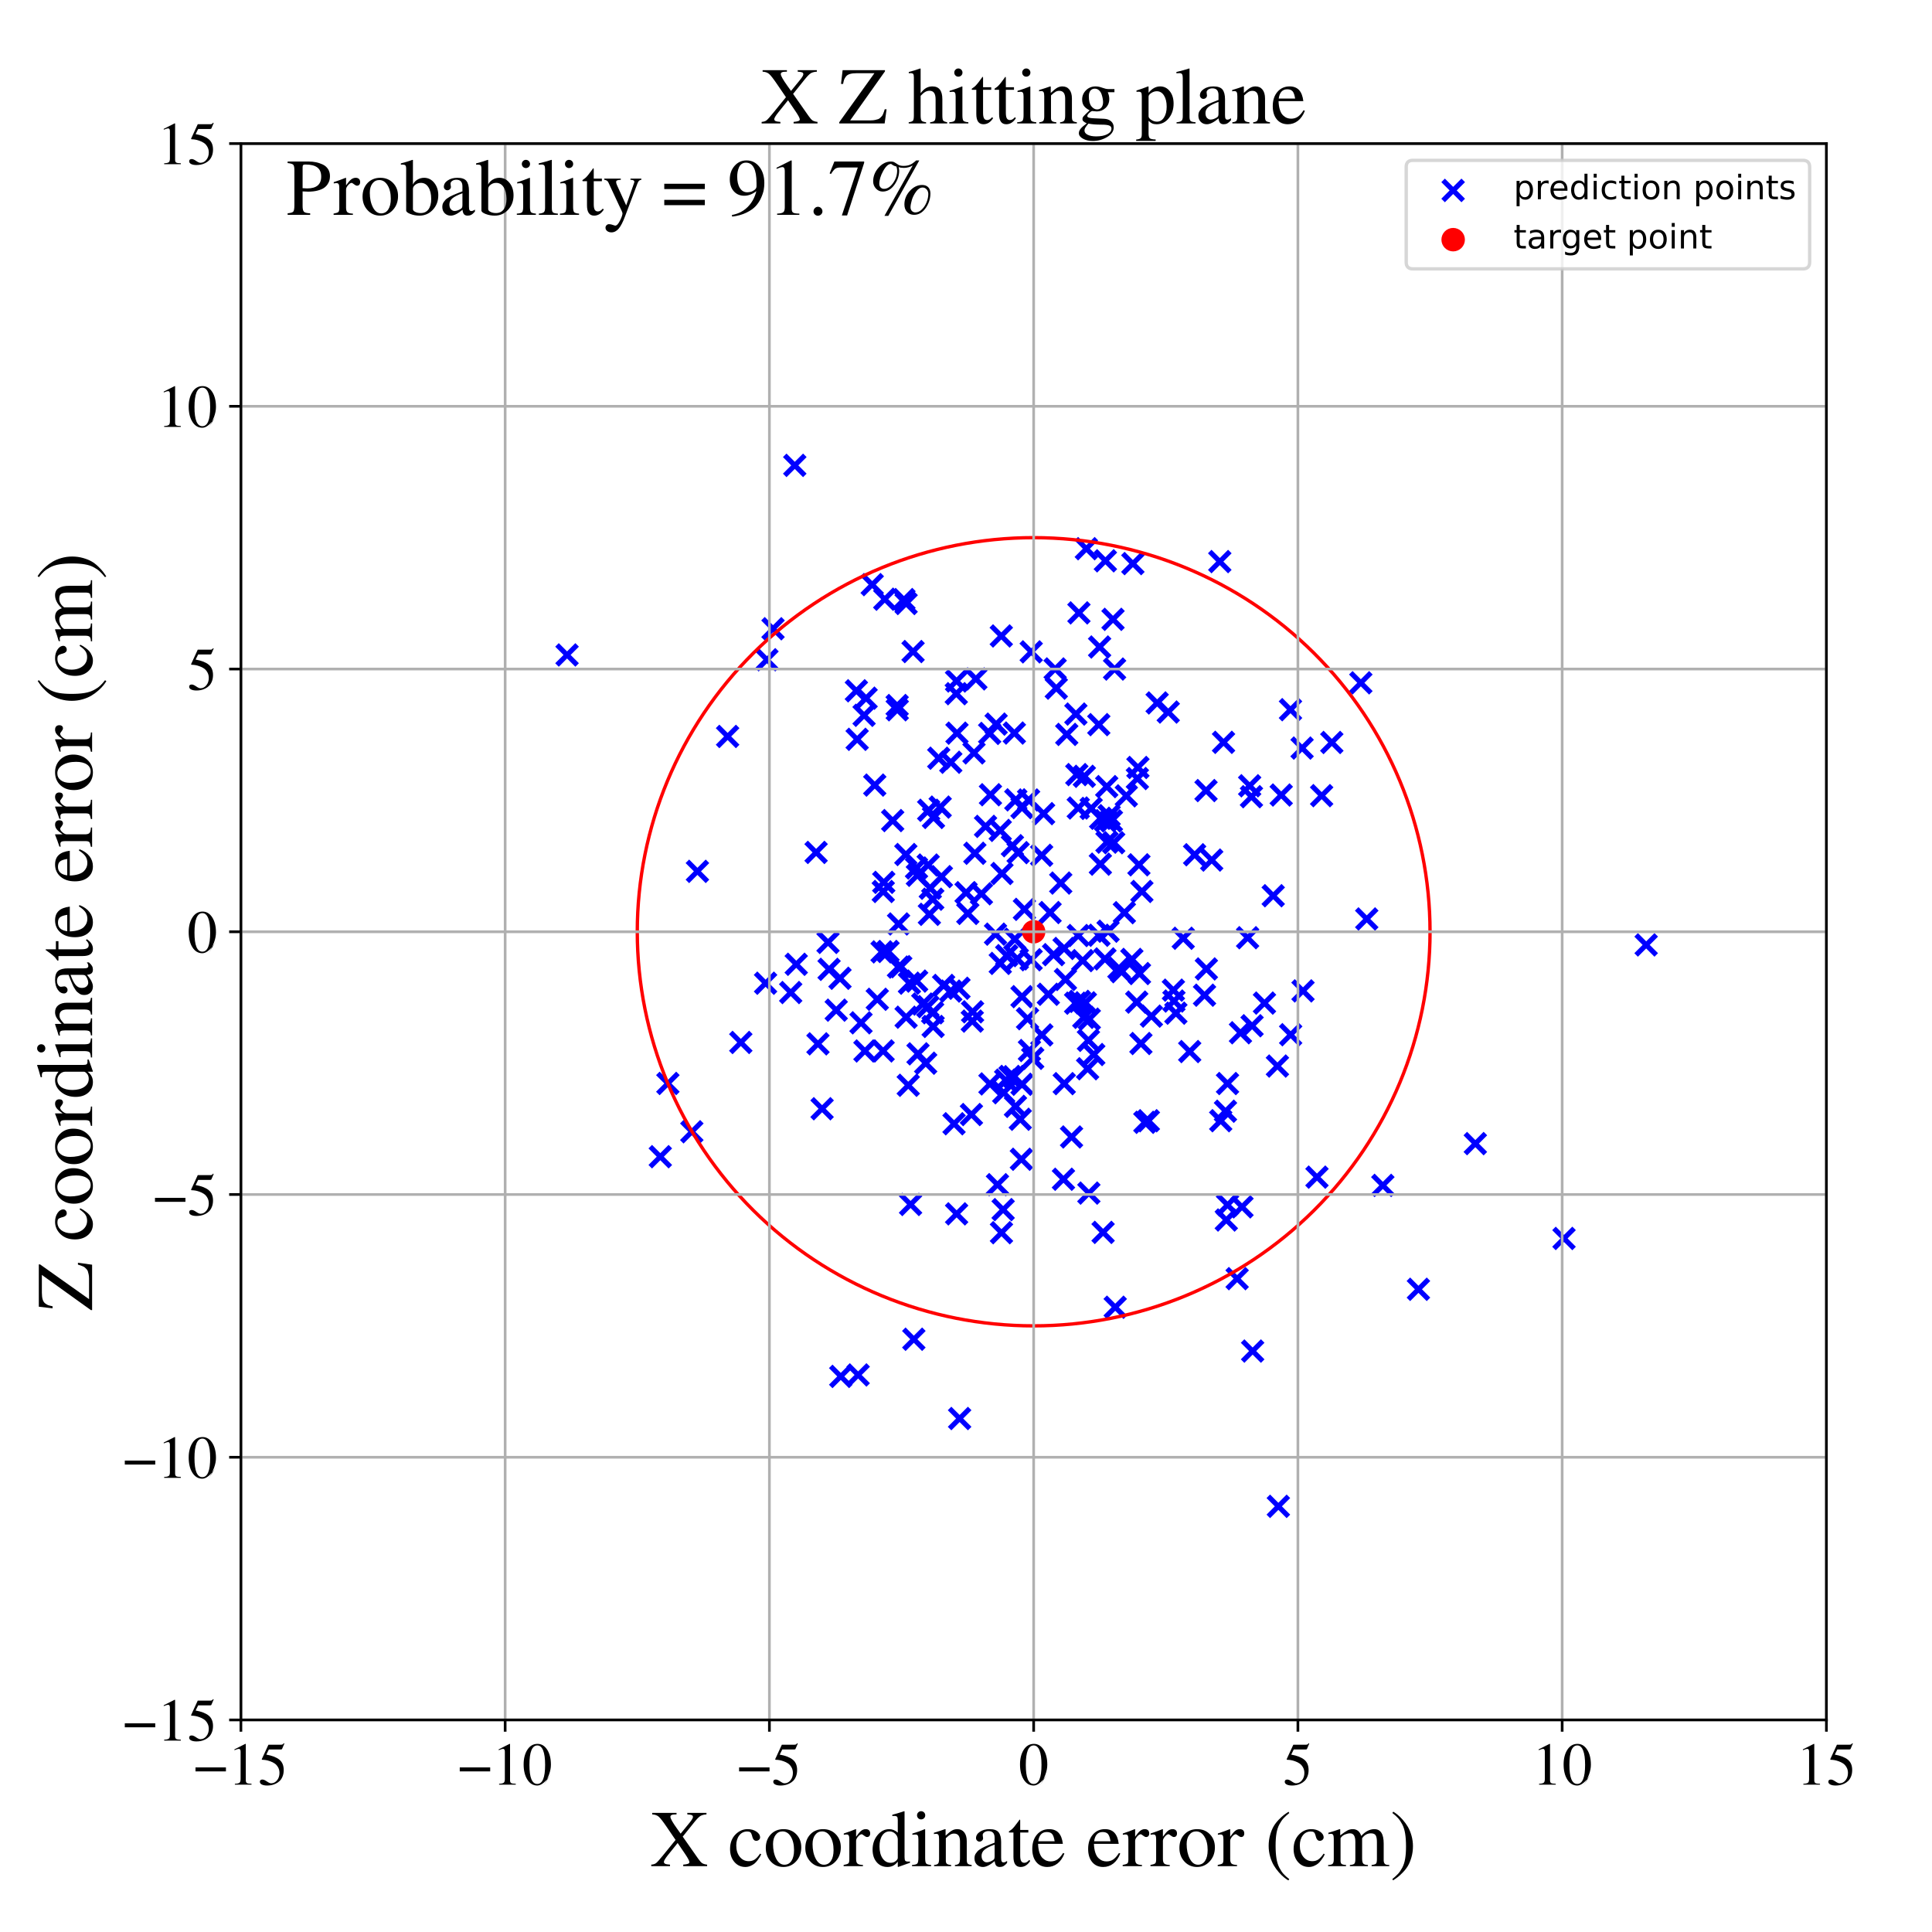 <?xml version="1.0" encoding="utf-8" standalone="no"?>
<!DOCTYPE svg PUBLIC "-//W3C//DTD SVG 1.1//EN"
  "http://www.w3.org/Graphics/SVG/1.1/DTD/svg11.dtd">
<!-- Created with matplotlib (https://matplotlib.org/) -->
<svg height="576pt" version="1.1" viewBox="0 0 576 576" width="576pt" xmlns="http://www.w3.org/2000/svg" xmlns:xlink="http://www.w3.org/1999/xlink">
 <defs>
  <style type="text/css">
*{stroke-linecap:butt;stroke-linejoin:round;}
  </style>
 </defs>
 <g id="figure_1">
  <g id="patch_1">
   <path d="M 0 576 
L 576 576 
L 576 0 
L 0 0 
z
" style="fill:#ffffff;"/>
  </g>
  <g id="axes_1">
   <g id="patch_2">
    <path d="M 71.822 512.784 
L 544.52 512.784 
L 544.52 42.802 
L 71.822 42.802 
z
" style="fill:#ffffff;"/>
   </g>
   <g id="PathCollection_1">
    <defs>
     <path d="M -3 3 
L 3 -3 
M -3 -3 
L 3 3 
" id="ma4d222cef7" style="stroke:#0000ff;stroke-width:1.5;"/>
    </defs>
    <g clip-path="url(#p03114b9167)">
     <use style="fill:#0000ff;stroke:#0000ff;stroke-width:1.5;" x="339.255" xlink:href="#ma4d222cef7" y="228.812"/>
     <use style="fill:#0000ff;stroke:#0000ff;stroke-width:1.5;" x="368.839" xlink:href="#ma4d222cef7" y="381.212"/>
     <use style="fill:#0000ff;stroke:#0000ff;stroke-width:1.5;" x="276.873" xlink:href="#ma4d222cef7" y="241.568"/>
     <use style="fill:#0000ff;stroke:#0000ff;stroke-width:1.5;" x="490.785" xlink:href="#ma4d222cef7" y="281.713"/>
     <use style="fill:#0000ff;stroke:#0000ff;stroke-width:1.5;" x="370.282" xlink:href="#ma4d222cef7" y="359.81"/>
     <use style="fill:#0000ff;stroke:#0000ff;stroke-width:1.5;" x="301.835" xlink:href="#ma4d222cef7" y="252.132"/>
     <use style="fill:#0000ff;stroke:#0000ff;stroke-width:1.5;" x="373.459" xlink:href="#ma4d222cef7" y="402.802"/>
     <use style="fill:#0000ff;stroke:#0000ff;stroke-width:1.5;" x="269.495" xlink:href="#ma4d222cef7" y="178.756"/>
     <use style="fill:#0000ff;stroke:#0000ff;stroke-width:1.5;" x="322.791" xlink:href="#ma4d222cef7" y="286.394"/>
     <use style="fill:#0000ff;stroke:#0000ff;stroke-width:1.5;" x="169.061" xlink:href="#ma4d222cef7" y="195.264"/>
     <use style="fill:#0000ff;stroke:#0000ff;stroke-width:1.5;" x="298.527" xlink:href="#ma4d222cef7" y="189.603"/>
     <use style="fill:#0000ff;stroke:#0000ff;stroke-width:1.5;" x="327.637" xlink:href="#ma4d222cef7" y="278.838"/>
     <use style="fill:#0000ff;stroke:#0000ff;stroke-width:1.5;" x="335.213" xlink:href="#ma4d222cef7" y="272.101"/>
     <use style="fill:#0000ff;stroke:#0000ff;stroke-width:1.5;" x="312.553" xlink:href="#ma4d222cef7" y="296.434"/>
     <use style="fill:#0000ff;stroke:#0000ff;stroke-width:1.5;" x="306.662" xlink:href="#ma4d222cef7" y="238.501"/>
     <use style="fill:#0000ff;stroke:#0000ff;stroke-width:1.5;" x="361.256" xlink:href="#ma4d222cef7" y="256.418"/>
     <use style="fill:#0000ff;stroke:#0000ff;stroke-width:1.5;" x="260.04" xlink:href="#ma4d222cef7" y="174.301"/>
     <use style="fill:#0000ff;stroke:#0000ff;stroke-width:1.5;" x="384.792" xlink:href="#ma4d222cef7" y="308.485"/>
     <use style="fill:#0000ff;stroke:#0000ff;stroke-width:1.5;" x="354.697" xlink:href="#ma4d222cef7" y="313.508"/>
     <use style="fill:#0000ff;stroke:#0000ff;stroke-width:1.5;" x="363.664" xlink:href="#ma4d222cef7" y="167.428"/>
     <use style="fill:#0000ff;stroke:#0000ff;stroke-width:1.5;" x="249.312" xlink:href="#ma4d222cef7" y="301.162"/>
     <use style="fill:#0000ff;stroke:#0000ff;stroke-width:1.5;" x="466.294" xlink:href="#ma4d222cef7" y="369.226"/>
     <use style="fill:#0000ff;stroke:#0000ff;stroke-width:1.5;" x="276.729" xlink:href="#ma4d222cef7" y="257.896"/>
     <use style="fill:#0000ff;stroke:#0000ff;stroke-width:1.5;" x="247.177" xlink:href="#ma4d222cef7" y="288.996"/>
     <use style="fill:#0000ff;stroke:#0000ff;stroke-width:1.5;" x="321.859" xlink:href="#ma4d222cef7" y="298.541"/>
     <use style="fill:#0000ff;stroke:#0000ff;stroke-width:1.5;" x="324.258" xlink:href="#ma4d222cef7" y="318.63"/>
     <use style="fill:#0000ff;stroke:#0000ff;stroke-width:1.5;" x="289.872" xlink:href="#ma4d222cef7" y="304.431"/>
     <use style="fill:#0000ff;stroke:#0000ff;stroke-width:1.5;" x="327.836" xlink:href="#ma4d222cef7" y="192.895"/>
     <use style="fill:#0000ff;stroke:#0000ff;stroke-width:1.5;" x="271.135" xlink:href="#ma4d222cef7" y="293.123"/>
     <use style="fill:#0000ff;stroke:#0000ff;stroke-width:1.5;" x="298.216" xlink:href="#ma4d222cef7" y="287.225"/>
     <use style="fill:#0000ff;stroke:#0000ff;stroke-width:1.5;" x="285.201" xlink:href="#ma4d222cef7" y="361.893"/>
     <use style="fill:#0000ff;stroke:#0000ff;stroke-width:1.5;" x="359.114" xlink:href="#ma4d222cef7" y="296.702"/>
     <use style="fill:#0000ff;stroke:#0000ff;stroke-width:1.5;" x="267.505" xlink:href="#ma4d222cef7" y="211.612"/>
     <use style="fill:#0000ff;stroke:#0000ff;stroke-width:1.5;" x="300.138" xlink:href="#ma4d222cef7" y="284.903"/>
     <use style="fill:#0000ff;stroke:#0000ff;stroke-width:1.5;" x="407.477" xlink:href="#ma4d222cef7" y="273.971"/>
     <use style="fill:#0000ff;stroke:#0000ff;stroke-width:1.5;" x="228.651" xlink:href="#ma4d222cef7" y="196.696"/>
     <use style="fill:#0000ff;stroke:#0000ff;stroke-width:1.5;" x="388.202" xlink:href="#ma4d222cef7" y="223.025"/>
     <use style="fill:#0000ff;stroke:#0000ff;stroke-width:1.5;" x="341.316" xlink:href="#ma4d222cef7" y="334.602"/>
     <use style="fill:#0000ff;stroke:#0000ff;stroke-width:1.5;" x="302.851" xlink:href="#ma4d222cef7" y="238.467"/>
     <use style="fill:#0000ff;stroke:#0000ff;stroke-width:1.5;" x="246.865" xlink:href="#ma4d222cef7" y="280.965"/>
     <use style="fill:#0000ff;stroke:#0000ff;stroke-width:1.5;" x="356.162" xlink:href="#ma4d222cef7" y="254.832"/>
     <use style="fill:#0000ff;stroke:#0000ff;stroke-width:1.5;" x="369.828" xlink:href="#ma4d222cef7" y="307.902"/>
     <use style="fill:#0000ff;stroke:#0000ff;stroke-width:1.5;" x="376.983" xlink:href="#ma4d222cef7" y="299.055"/>
     <use style="fill:#0000ff;stroke:#0000ff;stroke-width:1.5;" x="302.55" xlink:href="#ma4d222cef7" y="280.023"/>
     <use style="fill:#0000ff;stroke:#0000ff;stroke-width:1.5;" x="380.849" xlink:href="#ma4d222cef7" y="317.83"/>
     <use style="fill:#0000ff;stroke:#0000ff;stroke-width:1.5;" x="329.576" xlink:href="#ma4d222cef7" y="244.669"/>
     <use style="fill:#0000ff;stroke:#0000ff;stroke-width:1.5;" x="295.055" xlink:href="#ma4d222cef7" y="218.662"/>
     <use style="fill:#0000ff;stroke:#0000ff;stroke-width:1.5;" x="326.097" xlink:href="#ma4d222cef7" y="314.392"/>
     <use style="fill:#0000ff;stroke:#0000ff;stroke-width:1.5;" x="379.592" xlink:href="#ma4d222cef7" y="267.048"/>
     <use style="fill:#0000ff;stroke:#0000ff;stroke-width:1.5;" x="337.448" xlink:href="#ma4d222cef7" y="286.036"/>
     <use style="fill:#0000ff;stroke:#0000ff;stroke-width:1.5;" x="271.478" xlink:href="#ma4d222cef7" y="359.095"/>
     <use style="fill:#0000ff;stroke:#0000ff;stroke-width:1.5;" x="349.836" xlink:href="#ma4d222cef7" y="295.202"/>
     <use style="fill:#0000ff;stroke:#0000ff;stroke-width:1.5;" x="381.126" xlink:href="#ma4d222cef7" y="449.095"/>
     <use style="fill:#0000ff;stroke:#0000ff;stroke-width:1.5;" x="314.106" xlink:href="#ma4d222cef7" y="284.615"/>
     <use style="fill:#0000ff;stroke:#0000ff;stroke-width:1.5;" x="316.249" xlink:href="#ma4d222cef7" y="263.274"/>
     <use style="fill:#0000ff;stroke:#0000ff;stroke-width:1.5;" x="206.26" xlink:href="#ma4d222cef7" y="337.418"/>
     <use style="fill:#0000ff;stroke:#0000ff;stroke-width:1.5;" x="304.701" xlink:href="#ma4d222cef7" y="323.262"/>
     <use style="fill:#0000ff;stroke:#0000ff;stroke-width:1.5;" x="331.831" xlink:href="#ma4d222cef7" y="184.649"/>
     <use style="fill:#0000ff;stroke:#0000ff;stroke-width:1.5;" x="288.025" xlink:href="#ma4d222cef7" y="266.133"/>
     <use style="fill:#0000ff;stroke:#0000ff;stroke-width:1.5;" x="331.352" xlink:href="#ma4d222cef7" y="244.743"/>
     <use style="fill:#0000ff;stroke:#0000ff;stroke-width:1.5;" x="299.242" xlink:href="#ma4d222cef7" y="325.784"/>
     <use style="fill:#0000ff;stroke:#0000ff;stroke-width:1.5;" x="344.989" xlink:href="#ma4d222cef7" y="209.571"/>
     <use style="fill:#0000ff;stroke:#0000ff;stroke-width:1.5;" x="330.359" xlink:href="#ma4d222cef7" y="277.623"/>
     <use style="fill:#0000ff;stroke:#0000ff;stroke-width:1.5;" x="320.762" xlink:href="#ma4d222cef7" y="212.887"/>
     <use style="fill:#0000ff;stroke:#0000ff;stroke-width:1.5;" x="305.416" xlink:href="#ma4d222cef7" y="271.112"/>
     <use style="fill:#0000ff;stroke:#0000ff;stroke-width:1.5;" x="328.873" xlink:href="#ma4d222cef7" y="367.419"/>
     <use style="fill:#0000ff;stroke:#0000ff;stroke-width:1.5;" x="363.941" xlink:href="#ma4d222cef7" y="334.126"/>
     <use style="fill:#0000ff;stroke:#0000ff;stroke-width:1.5;" x="285.185" xlink:href="#ma4d222cef7" y="203.03"/>
     <use style="fill:#0000ff;stroke:#0000ff;stroke-width:1.5;" x="359.665" xlink:href="#ma4d222cef7" y="288.876"/>
     <use style="fill:#0000ff;stroke:#0000ff;stroke-width:1.5;" x="230.466" xlink:href="#ma4d222cef7" y="187.456"/>
     <use style="fill:#0000ff;stroke:#0000ff;stroke-width:1.5;" x="298.21" xlink:href="#ma4d222cef7" y="247.571"/>
     <use style="fill:#0000ff;stroke:#0000ff;stroke-width:1.5;" x="295.138" xlink:href="#ma4d222cef7" y="323.155"/>
     <use style="fill:#0000ff;stroke:#0000ff;stroke-width:1.5;" x="257.867" xlink:href="#ma4d222cef7" y="313.334"/>
     <use style="fill:#0000ff;stroke:#0000ff;stroke-width:1.5;" x="335.799" xlink:href="#ma4d222cef7" y="237.268"/>
     <use style="fill:#0000ff;stroke:#0000ff;stroke-width:1.5;" x="256.699" xlink:href="#ma4d222cef7" y="304.938"/>
     <use style="fill:#0000ff;stroke:#0000ff;stroke-width:1.5;" x="270.065" xlink:href="#ma4d222cef7" y="254.764"/>
     <use style="fill:#0000ff;stroke:#0000ff;stroke-width:1.5;" x="324.501" xlink:href="#ma4d222cef7" y="310.173"/>
     <use style="fill:#0000ff;stroke:#0000ff;stroke-width:1.5;" x="285.311" xlink:href="#ma4d222cef7" y="218.581"/>
     <use style="fill:#0000ff;stroke:#0000ff;stroke-width:1.5;" x="275.979" xlink:href="#ma4d222cef7" y="316.981"/>
     <use style="fill:#0000ff;stroke:#0000ff;stroke-width:1.5;" x="298.723" xlink:href="#ma4d222cef7" y="260.421"/>
     <use style="fill:#0000ff;stroke:#0000ff;stroke-width:1.5;" x="283.461" xlink:href="#ma4d222cef7" y="295.479"/>
     <use style="fill:#0000ff;stroke:#0000ff;stroke-width:1.5;" x="364.779" xlink:href="#ma4d222cef7" y="221.317"/>
     <use style="fill:#0000ff;stroke:#0000ff;stroke-width:1.5;" x="306.347" xlink:href="#ma4d222cef7" y="303.712"/>
     <use style="fill:#0000ff;stroke:#0000ff;stroke-width:1.5;" x="257.615" xlink:href="#ma4d222cef7" y="213.262"/>
     <use style="fill:#0000ff;stroke:#0000ff;stroke-width:1.5;" x="263.294" xlink:href="#ma4d222cef7" y="313.323"/>
     <use style="fill:#0000ff;stroke:#0000ff;stroke-width:1.5;" x="270.141" xlink:href="#ma4d222cef7" y="179.923"/>
     <use style="fill:#0000ff;stroke:#0000ff;stroke-width:1.5;" x="273.283" xlink:href="#ma4d222cef7" y="292.498"/>
     <use style="fill:#0000ff;stroke:#0000ff;stroke-width:1.5;" x="365.968" xlink:href="#ma4d222cef7" y="359.238"/>
     <use style="fill:#0000ff;stroke:#0000ff;stroke-width:1.5;" x="199.122" xlink:href="#ma4d222cef7" y="323.017"/>
     <use style="fill:#0000ff;stroke:#0000ff;stroke-width:1.5;" x="317.291" xlink:href="#ma4d222cef7" y="323.071"/>
     <use style="fill:#0000ff;stroke:#0000ff;stroke-width:1.5;" x="261.555" xlink:href="#ma4d222cef7" y="297.924"/>
     <use style="fill:#0000ff;stroke:#0000ff;stroke-width:1.5;" x="352.765" xlink:href="#ma4d222cef7" y="279.731"/>
     <use style="fill:#0000ff;stroke:#0000ff;stroke-width:1.5;" x="329.955" xlink:href="#ma4d222cef7" y="234.518"/>
     <use style="fill:#0000ff;stroke:#0000ff;stroke-width:1.5;" x="365.969" xlink:href="#ma4d222cef7" y="323.044"/>
     <use style="fill:#0000ff;stroke:#0000ff;stroke-width:1.5;" x="324.63" xlink:href="#ma4d222cef7" y="355.705"/>
     <use style="fill:#0000ff;stroke:#0000ff;stroke-width:1.5;" x="299.829" xlink:href="#ma4d222cef7" y="322.028"/>
     <use style="fill:#0000ff;stroke:#0000ff;stroke-width:1.5;" x="348.295" xlink:href="#ma4d222cef7" y="212.287"/>
     <use style="fill:#0000ff;stroke:#0000ff;stroke-width:1.5;" x="320.68" xlink:href="#ma4d222cef7" y="299.085"/>
     <use style="fill:#0000ff;stroke:#0000ff;stroke-width:1.5;" x="328.142" xlink:href="#ma4d222cef7" y="243.957"/>
     <use style="fill:#0000ff;stroke:#0000ff;stroke-width:1.5;" x="321.667" xlink:href="#ma4d222cef7" y="182.723"/>
     <use style="fill:#0000ff;stroke:#0000ff;stroke-width:1.5;" x="405.714" xlink:href="#ma4d222cef7" y="203.572"/>
     <use style="fill:#0000ff;stroke:#0000ff;stroke-width:1.5;" x="611.199" xlink:href="#ma4d222cef7" y="203.482"/>
     <use style="fill:#0000ff;stroke:#0000ff;stroke-width:1.5;" x="273.693" xlink:href="#ma4d222cef7" y="314.186"/>
     <use style="fill:#0000ff;stroke:#0000ff;stroke-width:1.5;" x="365.362" xlink:href="#ma4d222cef7" y="331.293"/>
     <use style="fill:#0000ff;stroke:#0000ff;stroke-width:1.5;" x="412.277" xlink:href="#ma4d222cef7" y="353.407"/>
     <use style="fill:#0000ff;stroke:#0000ff;stroke-width:1.5;" x="278.086" xlink:href="#ma4d222cef7" y="268.085"/>
     <use style="fill:#0000ff;stroke:#0000ff;stroke-width:1.5;" x="280.664" xlink:href="#ma4d222cef7" y="261.358"/>
     <use style="fill:#0000ff;stroke:#0000ff;stroke-width:1.5;" x="339.094" xlink:href="#ma4d222cef7" y="232.109"/>
     <use style="fill:#0000ff;stroke:#0000ff;stroke-width:1.5;" x="272.447" xlink:href="#ma4d222cef7" y="399.277"/>
     <use style="fill:#0000ff;stroke:#0000ff;stroke-width:1.5;" x="330.028" xlink:href="#ma4d222cef7" y="251.077"/>
     <use style="fill:#0000ff;stroke:#0000ff;stroke-width:1.5;" x="235.742" xlink:href="#ma4d222cef7" y="295.911"/>
     <use style="fill:#0000ff;stroke:#0000ff;stroke-width:1.5;" x="237.389" xlink:href="#ma4d222cef7" y="287.492"/>
     <use style="fill:#0000ff;stroke:#0000ff;stroke-width:1.5;" x="365.604" xlink:href="#ma4d222cef7" y="363.728"/>
     <use style="fill:#0000ff;stroke:#0000ff;stroke-width:1.5;" x="280.305" xlink:href="#ma4d222cef7" y="240.623"/>
     <use style="fill:#0000ff;stroke:#0000ff;stroke-width:1.5;" x="278.202" xlink:href="#ma4d222cef7" y="306.022"/>
     <use style="fill:#0000ff;stroke:#0000ff;stroke-width:1.5;" x="304.691" xlink:href="#ma4d222cef7" y="297.139"/>
     <use style="fill:#0000ff;stroke:#0000ff;stroke-width:1.5;" x="327.593" xlink:href="#ma4d222cef7" y="216.038"/>
     <use style="fill:#0000ff;stroke:#0000ff;stroke-width:1.5;" x="384.743" xlink:href="#ma4d222cef7" y="211.582"/>
     <use style="fill:#0000ff;stroke:#0000ff;stroke-width:1.5;" x="307.891" xlink:href="#ma4d222cef7" y="315.528"/>
     <use style="fill:#0000ff;stroke:#0000ff;stroke-width:1.5;" x="303.304" xlink:href="#ma4d222cef7" y="285.871"/>
     <use style="fill:#0000ff;stroke:#0000ff;stroke-width:1.5;" x="338.902" xlink:href="#ma4d222cef7" y="298.765"/>
     <use style="fill:#0000ff;stroke:#0000ff;stroke-width:1.5;" x="339.72" xlink:href="#ma4d222cef7" y="290.248"/>
     <use style="fill:#0000ff;stroke:#0000ff;stroke-width:1.5;" x="388.476" xlink:href="#ma4d222cef7" y="295.424"/>
     <use style="fill:#0000ff;stroke:#0000ff;stroke-width:1.5;" x="290.639" xlink:href="#ma4d222cef7" y="254.393"/>
     <use style="fill:#0000ff;stroke:#0000ff;stroke-width:1.5;" x="250.433" xlink:href="#ma4d222cef7" y="291.66"/>
     <use style="fill:#0000ff;stroke:#0000ff;stroke-width:1.5;" x="307.446" xlink:href="#ma4d222cef7" y="194.344"/>
     <use style="fill:#0000ff;stroke:#0000ff;stroke-width:1.5;" x="332.295" xlink:href="#ma4d222cef7" y="199.469"/>
     <use style="fill:#0000ff;stroke:#0000ff;stroke-width:1.5;" x="337.749" xlink:href="#ma4d222cef7" y="168.027"/>
     <use style="fill:#0000ff;stroke:#0000ff;stroke-width:1.5;" x="297.381" xlink:href="#ma4d222cef7" y="353.195"/>
     <use style="fill:#0000ff;stroke:#0000ff;stroke-width:1.5;" x="373.289" xlink:href="#ma4d222cef7" y="305.814"/>
     <use style="fill:#0000ff;stroke:#0000ff;stroke-width:1.5;" x="258.221" xlink:href="#ma4d222cef7" y="208.152"/>
     <use style="fill:#0000ff;stroke:#0000ff;stroke-width:1.5;" x="373.107" xlink:href="#ma4d222cef7" y="237.526"/>
     <use style="fill:#0000ff;stroke:#0000ff;stroke-width:1.5;" x="304.695" xlink:href="#ma4d222cef7" y="240.77"/>
     <use style="fill:#0000ff;stroke:#0000ff;stroke-width:1.5;" x="263.48" xlink:href="#ma4d222cef7" y="263.061"/>
     <use style="fill:#0000ff;stroke:#0000ff;stroke-width:1.5;" x="267.893" xlink:href="#ma4d222cef7" y="275.464"/>
     <use style="fill:#0000ff;stroke:#0000ff;stroke-width:1.5;" x="275.11" xlink:href="#ma4d222cef7" y="299.345"/>
     <use style="fill:#0000ff;stroke:#0000ff;stroke-width:1.5;" x="342.367" xlink:href="#ma4d222cef7" y="334.134"/>
     <use style="fill:#0000ff;stroke:#0000ff;stroke-width:1.5;" x="277.082" xlink:href="#ma4d222cef7" y="272.598"/>
     <use style="fill:#0000ff;stroke:#0000ff;stroke-width:1.5;" x="323.112" xlink:href="#ma4d222cef7" y="303.317"/>
     <use style="fill:#0000ff;stroke:#0000ff;stroke-width:1.5;" x="207.929" xlink:href="#ma4d222cef7" y="259.782"/>
     <use style="fill:#0000ff;stroke:#0000ff;stroke-width:1.5;" x="255.32" xlink:href="#ma4d222cef7" y="205.947"/>
     <use style="fill:#0000ff;stroke:#0000ff;stroke-width:1.5;" x="372.571" xlink:href="#ma4d222cef7" y="234.267"/>
     <use style="fill:#0000ff;stroke:#0000ff;stroke-width:1.5;" x="303.542" xlink:href="#ma4d222cef7" y="254.202"/>
     <use style="fill:#0000ff;stroke:#0000ff;stroke-width:1.5;" x="392.639" xlink:href="#ma4d222cef7" y="350.948"/>
     <use style="fill:#0000ff;stroke:#0000ff;stroke-width:1.5;" x="306.914" xlink:href="#ma4d222cef7" y="313.199"/>
     <use style="fill:#0000ff;stroke:#0000ff;stroke-width:1.5;" x="298.576" xlink:href="#ma4d222cef7" y="367.514"/>
     <use style="fill:#0000ff;stroke:#0000ff;stroke-width:1.5;" x="288.543" xlink:href="#ma4d222cef7" y="272.326"/>
     <use style="fill:#0000ff;stroke:#0000ff;stroke-width:1.5;" x="262.967" xlink:href="#ma4d222cef7" y="283.79"/>
     <use style="fill:#0000ff;stroke:#0000ff;stroke-width:1.5;" x="329.556" xlink:href="#ma4d222cef7" y="167.196"/>
     <use style="fill:#0000ff;stroke:#0000ff;stroke-width:1.5;" x="270.781" xlink:href="#ma4d222cef7" y="323.561"/>
     <use style="fill:#0000ff;stroke:#0000ff;stroke-width:1.5;" x="397.064" xlink:href="#ma4d222cef7" y="221.358"/>
     <use style="fill:#0000ff;stroke:#0000ff;stroke-width:1.5;" x="329.42" xlink:href="#ma4d222cef7" y="285.894"/>
     <use style="fill:#0000ff;stroke:#0000ff;stroke-width:1.5;" x="304.506" xlink:href="#ma4d222cef7" y="345.618"/>
     <use style="fill:#0000ff;stroke:#0000ff;stroke-width:1.5;" x="250.667" xlink:href="#ma4d222cef7" y="410.358"/>
     <use style="fill:#0000ff;stroke:#0000ff;stroke-width:1.5;" x="307.422" xlink:href="#ma4d222cef7" y="286.136"/>
     <use style="fill:#0000ff;stroke:#0000ff;stroke-width:1.5;" x="299.076" xlink:href="#ma4d222cef7" y="360.632"/>
     <use style="fill:#0000ff;stroke:#0000ff;stroke-width:1.5;" x="304.184" xlink:href="#ma4d222cef7" y="333.692"/>
     <use style="fill:#0000ff;stroke:#0000ff;stroke-width:1.5;" x="243.312" xlink:href="#ma4d222cef7" y="254.14"/>
     <use style="fill:#0000ff;stroke:#0000ff;stroke-width:1.5;" x="321.474" xlink:href="#ma4d222cef7" y="278.914"/>
     <use style="fill:#0000ff;stroke:#0000ff;stroke-width:1.5;" x="302.416" xlink:href="#ma4d222cef7" y="218.547"/>
     <use style="fill:#0000ff;stroke:#0000ff;stroke-width:1.5;" x="324.761" xlink:href="#ma4d222cef7" y="303.839"/>
     <use style="fill:#0000ff;stroke:#0000ff;stroke-width:1.5;" x="266.142" xlink:href="#ma4d222cef7" y="244.644"/>
     <use style="fill:#0000ff;stroke:#0000ff;stroke-width:1.5;" x="310.557" xlink:href="#ma4d222cef7" y="254.999"/>
     <use style="fill:#0000ff;stroke:#0000ff;stroke-width:1.5;" x="273.509" xlink:href="#ma4d222cef7" y="260.961"/>
     <use style="fill:#0000ff;stroke:#0000ff;stroke-width:1.5;" x="319.467" xlink:href="#ma4d222cef7" y="338.971"/>
     <use style="fill:#0000ff;stroke:#0000ff;stroke-width:1.5;" x="290.383" xlink:href="#ma4d222cef7" y="224.462"/>
     <use style="fill:#0000ff;stroke:#0000ff;stroke-width:1.5;" x="255.841" xlink:href="#ma4d222cef7" y="409.923"/>
     <use style="fill:#0000ff;stroke:#0000ff;stroke-width:1.5;" x="394.034" xlink:href="#ma4d222cef7" y="237.215"/>
     <use style="fill:#0000ff;stroke:#0000ff;stroke-width:1.5;" x="317.242" xlink:href="#ma4d222cef7" y="282.769"/>
     <use style="fill:#0000ff;stroke:#0000ff;stroke-width:1.5;" x="279.874" xlink:href="#ma4d222cef7" y="226.05"/>
     <use style="fill:#0000ff;stroke:#0000ff;stroke-width:1.5;" x="323.276" xlink:href="#ma4d222cef7" y="231.448"/>
     <use style="fill:#0000ff;stroke:#0000ff;stroke-width:1.5;" x="325.323" xlink:href="#ma4d222cef7" y="241.019"/>
     <use style="fill:#0000ff;stroke:#0000ff;stroke-width:1.5;" x="349.995" xlink:href="#ma4d222cef7" y="298.443"/>
     <use style="fill:#0000ff;stroke:#0000ff;stroke-width:1.5;" x="268.556" xlink:href="#ma4d222cef7" y="288.199"/>
     <use style="fill:#0000ff;stroke:#0000ff;stroke-width:1.5;" x="277.354" xlink:href="#ma4d222cef7" y="264.82"/>
     <use style="fill:#0000ff;stroke:#0000ff;stroke-width:1.5;" x="290.942" xlink:href="#ma4d222cef7" y="202.403"/>
     <use style="fill:#0000ff;stroke:#0000ff;stroke-width:1.5;" x="278.05" xlink:href="#ma4d222cef7" y="301.947"/>
     <use style="fill:#0000ff;stroke:#0000ff;stroke-width:1.5;" x="350.572" xlink:href="#ma4d222cef7" y="302.063"/>
     <use style="fill:#0000ff;stroke:#0000ff;stroke-width:1.5;" x="333.584" xlink:href="#ma4d222cef7" y="288.692"/>
     <use style="fill:#0000ff;stroke:#0000ff;stroke-width:1.5;" x="264.752" xlink:href="#ma4d222cef7" y="283.666"/>
     <use style="fill:#0000ff;stroke:#0000ff;stroke-width:1.5;" x="314.573" xlink:href="#ma4d222cef7" y="199.435"/>
     <use style="fill:#0000ff;stroke:#0000ff;stroke-width:1.5;" x="292.597" xlink:href="#ma4d222cef7" y="266.471"/>
     <use style="fill:#0000ff;stroke:#0000ff;stroke-width:1.5;" x="332.49" xlink:href="#ma4d222cef7" y="389.736"/>
     <use style="fill:#0000ff;stroke:#0000ff;stroke-width:1.5;" x="289.959" xlink:href="#ma4d222cef7" y="301.659"/>
     <use style="fill:#0000ff;stroke:#0000ff;stroke-width:1.5;" x="317.651" xlink:href="#ma4d222cef7" y="292.02"/>
     <use style="fill:#0000ff;stroke:#0000ff;stroke-width:1.5;" x="278.306" xlink:href="#ma4d222cef7" y="243.717"/>
     <use style="fill:#0000ff;stroke:#0000ff;stroke-width:1.5;" x="296.801" xlink:href="#ma4d222cef7" y="278.503"/>
     <use style="fill:#0000ff;stroke:#0000ff;stroke-width:1.5;" x="323.883" xlink:href="#ma4d222cef7" y="163.586"/>
     <use style="fill:#0000ff;stroke:#0000ff;stroke-width:1.5;" x="243.865" xlink:href="#ma4d222cef7" y="311.207"/>
     <use style="fill:#0000ff;stroke:#0000ff;stroke-width:1.5;" x="228.248" xlink:href="#ma4d222cef7" y="293.133"/>
     <use style="fill:#0000ff;stroke:#0000ff;stroke-width:1.5;" x="281.325" xlink:href="#ma4d222cef7" y="293.786"/>
     <use style="fill:#0000ff;stroke:#0000ff;stroke-width:1.5;" x="270.147" xlink:href="#ma4d222cef7" y="303.265"/>
     <use style="fill:#0000ff;stroke:#0000ff;stroke-width:1.5;" x="255.553" xlink:href="#ma4d222cef7" y="220.42"/>
     <use style="fill:#0000ff;stroke:#0000ff;stroke-width:1.5;" x="285.902" xlink:href="#ma4d222cef7" y="294.634"/>
     <use style="fill:#0000ff;stroke:#0000ff;stroke-width:1.5;" x="311.138" xlink:href="#ma4d222cef7" y="242.572"/>
     <use style="fill:#0000ff;stroke:#0000ff;stroke-width:1.5;" x="196.861" xlink:href="#ma4d222cef7" y="344.853"/>
     <use style="fill:#0000ff;stroke:#0000ff;stroke-width:1.5;" x="289.62" xlink:href="#ma4d222cef7" y="332.283"/>
     <use style="fill:#0000ff;stroke:#0000ff;stroke-width:1.5;" x="310.604" xlink:href="#ma4d222cef7" y="308.55"/>
     <use style="fill:#0000ff;stroke:#0000ff;stroke-width:1.5;" x="302.746" xlink:href="#ma4d222cef7" y="329.851"/>
     <use style="fill:#0000ff;stroke:#0000ff;stroke-width:1.5;" x="285.104" xlink:href="#ma4d222cef7" y="206.815"/>
     <use style="fill:#0000ff;stroke:#0000ff;stroke-width:1.5;" x="302.265" xlink:href="#ma4d222cef7" y="320.997"/>
     <use style="fill:#0000ff;stroke:#0000ff;stroke-width:1.5;" x="314.92" xlink:href="#ma4d222cef7" y="205.163"/>
     <use style="fill:#0000ff;stroke:#0000ff;stroke-width:1.5;" x="343.276" xlink:href="#ma4d222cef7" y="302.942"/>
     <use style="fill:#0000ff;stroke:#0000ff;stroke-width:1.5;" x="272.219" xlink:href="#ma4d222cef7" y="194.25"/>
     <use style="fill:#0000ff;stroke:#0000ff;stroke-width:1.5;" x="321.471" xlink:href="#ma4d222cef7" y="240.893"/>
     <use style="fill:#0000ff;stroke:#0000ff;stroke-width:1.5;" x="340.441" xlink:href="#ma4d222cef7" y="265.776"/>
     <use style="fill:#0000ff;stroke:#0000ff;stroke-width:1.5;" x="381.978" xlink:href="#ma4d222cef7" y="237.023"/>
     <use style="fill:#0000ff;stroke:#0000ff;stroke-width:1.5;" x="267.864" xlink:href="#ma4d222cef7" y="288.32"/>
     <use style="fill:#0000ff;stroke:#0000ff;stroke-width:1.5;" x="296.984" xlink:href="#ma4d222cef7" y="215.882"/>
     <use style="fill:#0000ff;stroke:#0000ff;stroke-width:1.5;" x="260.797" xlink:href="#ma4d222cef7" y="234.064"/>
     <use style="fill:#0000ff;stroke:#0000ff;stroke-width:1.5;" x="263.335" xlink:href="#ma4d222cef7" y="265.782"/>
     <use style="fill:#0000ff;stroke:#0000ff;stroke-width:1.5;" x="317.056" xlink:href="#ma4d222cef7" y="351.579"/>
     <use style="fill:#0000ff;stroke:#0000ff;stroke-width:1.5;" x="332.038" xlink:href="#ma4d222cef7" y="251.242"/>
     <use style="fill:#0000ff;stroke:#0000ff;stroke-width:1.5;" x="267.474" xlink:href="#ma4d222cef7" y="210.34"/>
     <use style="fill:#0000ff;stroke:#0000ff;stroke-width:1.5;" x="334.379" xlink:href="#ma4d222cef7" y="289.699"/>
     <use style="fill:#0000ff;stroke:#0000ff;stroke-width:1.5;" x="283.468" xlink:href="#ma4d222cef7" y="227.258"/>
     <use style="fill:#0000ff;stroke:#0000ff;stroke-width:1.5;" x="321.037" xlink:href="#ma4d222cef7" y="230.935"/>
     <use style="fill:#0000ff;stroke:#0000ff;stroke-width:1.5;" x="295.291" xlink:href="#ma4d222cef7" y="236.941"/>
     <use style="fill:#0000ff;stroke:#0000ff;stroke-width:1.5;" x="286.099" xlink:href="#ma4d222cef7" y="422.911"/>
     <use style="fill:#0000ff;stroke:#0000ff;stroke-width:1.5;" x="323.597" xlink:href="#ma4d222cef7" y="298.975"/>
     <use style="fill:#0000ff;stroke:#0000ff;stroke-width:1.5;" x="216.93" xlink:href="#ma4d222cef7" y="219.561"/>
     <use style="fill:#0000ff;stroke:#0000ff;stroke-width:1.5;" x="284.43" xlink:href="#ma4d222cef7" y="335.03"/>
     <use style="fill:#0000ff;stroke:#0000ff;stroke-width:1.5;" x="439.852" xlink:href="#ma4d222cef7" y="340.954"/>
     <use style="fill:#0000ff;stroke:#0000ff;stroke-width:1.5;" x="328.06" xlink:href="#ma4d222cef7" y="257.639"/>
     <use style="fill:#0000ff;stroke:#0000ff;stroke-width:1.5;" x="371.959" xlink:href="#ma4d222cef7" y="279.567"/>
     <use style="fill:#0000ff;stroke:#0000ff;stroke-width:1.5;" x="236.953" xlink:href="#ma4d222cef7" y="138.743"/>
     <use style="fill:#0000ff;stroke:#0000ff;stroke-width:1.5;" x="301.11" xlink:href="#ma4d222cef7" y="320.922"/>
     <use style="fill:#0000ff;stroke:#0000ff;stroke-width:1.5;" x="293.826" xlink:href="#ma4d222cef7" y="246.372"/>
     <use style="fill:#0000ff;stroke:#0000ff;stroke-width:1.5;" x="339.554" xlink:href="#ma4d222cef7" y="257.829"/>
     <use style="fill:#0000ff;stroke:#0000ff;stroke-width:1.5;" x="220.865" xlink:href="#ma4d222cef7" y="310.796"/>
     <use style="fill:#0000ff;stroke:#0000ff;stroke-width:1.5;" x="318.04" xlink:href="#ma4d222cef7" y="218.954"/>
     <use style="fill:#0000ff;stroke:#0000ff;stroke-width:1.5;" x="359.561" xlink:href="#ma4d222cef7" y="235.697"/>
     <use style="fill:#0000ff;stroke:#0000ff;stroke-width:1.5;" x="340.148" xlink:href="#ma4d222cef7" y="311.109"/>
     <use style="fill:#0000ff;stroke:#0000ff;stroke-width:1.5;" x="422.887" xlink:href="#ma4d222cef7" y="384.386"/>
     <use style="fill:#0000ff;stroke:#0000ff;stroke-width:1.5;" x="276.628" xlink:href="#ma4d222cef7" y="300.108"/>
     <use style="fill:#0000ff;stroke:#0000ff;stroke-width:1.5;" x="263.778" xlink:href="#ma4d222cef7" y="178.648"/>
     <use style="fill:#0000ff;stroke:#0000ff;stroke-width:1.5;" x="313.067" xlink:href="#ma4d222cef7" y="272.062"/>
     <use style="fill:#0000ff;stroke:#0000ff;stroke-width:1.5;" x="245.098" xlink:href="#ma4d222cef7" y="330.554"/>
     <use style="fill:#0000ff;stroke:#0000ff;stroke-width:1.5;" x="330.673" xlink:href="#ma4d222cef7" y="243.174"/>
     <use style="fill:#0000ff;stroke:#0000ff;stroke-width:1.5;" x="273.247" xlink:href="#ma4d222cef7" y="258.777"/>
    </g>
   </g>
   <g id="PathCollection_2">
    <defs>
     <path d="M 0 3 
C 0.796 3 1.559 2.684 2.121 2.121 
C 2.684 1.559 3 0.796 3 0 
C 3 -0.796 2.684 -1.559 2.121 -2.121 
C 1.559 -2.684 0.796 -3 0 -3 
C -0.796 -3 -1.559 -2.684 -2.121 -2.121 
C -2.684 -1.559 -3 -0.796 -3 0 
C -3 0.796 -2.684 1.559 -2.121 2.121 
C -1.559 2.684 -0.796 3 0 3 
z
" id="m136f792ed6" style="stroke:#ff0000;"/>
    </defs>
    <g clip-path="url(#p03114b9167)">
     <use style="fill:#ff0000;stroke:#ff0000;" x="308.171" xlink:href="#m136f792ed6" y="277.793"/>
    </g>
   </g>
   <g id="patch_3">
    <path clip-path="url(#p03114b9167)" d="M 308.171 395.288 
C 339.511 395.288 369.572 382.908 391.733 360.875 
C 413.894 338.841 426.346 308.953 426.346 277.793 
C 426.346 246.633 413.894 216.745 391.733 194.711 
C 369.572 172.677 339.511 160.297 308.171 160.297 
C 276.831 160.297 246.77 172.677 224.609 194.711 
C 202.448 216.745 189.997 246.633 189.997 277.793 
C 189.997 308.953 202.448 338.841 224.609 360.875 
C 246.77 382.908 276.831 395.288 308.171 395.288 
z
" style="fill:none;stroke:#ff0000;stroke-linejoin:miter;"/>
   </g>
   <g id="matplotlib.axis_1">
    <g id="xtick_1">
     <g id="line2d_1">
      <path clip-path="url(#p03114b9167)" d="M 71.822 512.784 
L 71.822 42.802 
" style="fill:none;stroke:#b0b0b0;stroke-linecap:square;stroke-width:0.8;"/>
     </g>
     <g id="line2d_2">
      <defs>
       <path d="M 0 0 
L 0 3.5 
" id="m4c72b6f4b5" style="stroke:#000000;stroke-width:0.8;"/>
      </defs>
      <g>
       <use style="stroke:#000000;stroke-width:0.8;" x="71.822" xlink:href="#m4c72b6f4b5" y="512.784"/>
      </g>
     </g>
     <g id="text_1">
      <!-- −15 -->
      <defs>
       <path d="M 3 22 
L 3 28.594 
L 53.406 28.594 
L 53.406 22 
z
" id="FreeSerif-8722"/>
       <path d="M 18.297 59.297 
Q 16.5 59.297 11.094 57.094 
L 11.094 58.5 
L 29.094 67.594 
L 29.906 67.406 
L 29.906 7.406 
Q 29.906 3.797 31.703 2.688 
Q 33.5 1.594 39.406 1.5 
L 39.406 0 
L 11.797 0 
L 11.797 1.5 
Q 17.406 1.703 19.344 3.141 
Q 21.297 4.594 21.297 9.297 
L 21.297 54.594 
Q 21.297 59.297 18.297 59.297 
z
" id="FreeSerif-49"/>
       <path d="M 35.703 19.406 
Q 35.703 24.703 33.344 28.797 
Q 31 32.906 27.641 35.156 
Q 24.297 37.406 20.141 38.844 
Q 16 40.297 12.953 40.75 
Q 9.906 41.203 7.594 41.203 
Q 6.406 41.203 6.406 42 
Q 6.406 42.297 6.5 42.5 
L 17.406 66.203 
L 38.297 66.203 
Q 39.906 66.203 40.844 66.703 
Q 41.797 67.203 42.906 68.797 
L 43.797 68.094 
L 40 59.203 
Q 39.594 58.297 37.703 58.297 
L 18.094 58.297 
L 13.906 49.797 
Q 28.5 47.203 35.594 41.344 
Q 42.703 35.5 42.703 24.203 
Q 42.703 18.297 40.844 13.688 
Q 39 9.094 36.141 6.297 
Q 33.297 3.5 29.547 1.703 
Q 25.797 -0.094 22.344 -0.75 
Q 18.906 -1.406 15.406 -1.406 
Q 9.797 -1.406 6.5 0.25 
Q 3.203 1.906 3.203 4.797 
Q 3.203 8.5 7.5 8.5 
Q 10.297 8.5 14.75 5.391 
Q 19.203 2.297 21.797 2.297 
Q 27.703 2.297 31.703 7.25 
Q 35.703 12.203 35.703 19.406 
z
" id="FreeSerif-53"/>
      </defs>
      <g transform="translate(57.746 532.077)scale(0.18 -0.18)">
       <use xlink:href="#FreeSerif-8722"/>
       <use x="56.4" xlink:href="#FreeSerif-49"/>
       <use x="106.4" xlink:href="#FreeSerif-53"/>
      </g>
     </g>
    </g>
    <g id="xtick_2">
     <g id="line2d_3">
      <path clip-path="url(#p03114b9167)" d="M 150.605 512.784 
L 150.605 42.802 
" style="fill:none;stroke:#b0b0b0;stroke-linecap:square;stroke-width:0.8;"/>
     </g>
     <g id="line2d_4">
      <g>
       <use style="stroke:#000000;stroke-width:0.8;" x="150.605" xlink:href="#m4c72b6f4b5" y="512.784"/>
      </g>
     </g>
     <g id="text_2">
      <!-- −10 -->
      <defs>
       <path d="M 47.594 17.797 
Q 35.203 -1.406 25 -1.406 
Q 14.797 -1.406 8.594 8.391 
Q 2.406 18.203 2.406 33.594 
Q 2.406 48.094 8.594 57.844 
Q 14.797 67.594 25.406 67.594 
Q 35.203 67.594 41.391 58 
Q 47.594 48.406 47.594 33 
Q 47.594 17.797 35.203 -1.406 
z
M 25.094 65 
Q 12 65 12 32.703 
Q 12 1.203 25 1.203 
Q 38 1.203 38 32.797 
Q 38 48.5 34.703 56.75 
Q 31.406 65 25.094 65 
z
" id="FreeSerif-48"/>
      </defs>
      <g transform="translate(136.529 532.077)scale(0.18 -0.18)">
       <use xlink:href="#FreeSerif-8722"/>
       <use x="56.4" xlink:href="#FreeSerif-49"/>
       <use x="106.4" xlink:href="#FreeSerif-48"/>
      </g>
     </g>
    </g>
    <g id="xtick_3">
     <g id="line2d_5">
      <path clip-path="url(#p03114b9167)" d="M 229.388 512.784 
L 229.388 42.802 
" style="fill:none;stroke:#b0b0b0;stroke-linecap:square;stroke-width:0.8;"/>
     </g>
     <g id="line2d_6">
      <g>
       <use style="stroke:#000000;stroke-width:0.8;" x="229.388" xlink:href="#m4c72b6f4b5" y="512.784"/>
      </g>
     </g>
     <g id="text_3">
      <!-- −5 -->
      <g transform="translate(219.812 532.077)scale(0.18 -0.18)">
       <use xlink:href="#FreeSerif-8722"/>
       <use x="56.4" xlink:href="#FreeSerif-53"/>
      </g>
     </g>
    </g>
    <g id="xtick_4">
     <g id="line2d_7">
      <path clip-path="url(#p03114b9167)" d="M 308.171 512.784 
L 308.171 42.802 
" style="fill:none;stroke:#b0b0b0;stroke-linecap:square;stroke-width:0.8;"/>
     </g>
     <g id="line2d_8">
      <g>
       <use style="stroke:#000000;stroke-width:0.8;" x="308.171" xlink:href="#m4c72b6f4b5" y="512.784"/>
      </g>
     </g>
     <g id="text_4">
      <!-- 0 -->
      <g transform="translate(303.671 532.077)scale(0.18 -0.18)">
       <use xlink:href="#FreeSerif-48"/>
      </g>
     </g>
    </g>
    <g id="xtick_5">
     <g id="line2d_9">
      <path clip-path="url(#p03114b9167)" d="M 386.954 512.784 
L 386.954 42.802 
" style="fill:none;stroke:#b0b0b0;stroke-linecap:square;stroke-width:0.8;"/>
     </g>
     <g id="line2d_10">
      <g>
       <use style="stroke:#000000;stroke-width:0.8;" x="386.954" xlink:href="#m4c72b6f4b5" y="512.784"/>
      </g>
     </g>
     <g id="text_5">
      <!-- 5 -->
      <g transform="translate(382.454 532.077)scale(0.18 -0.18)">
       <use xlink:href="#FreeSerif-53"/>
      </g>
     </g>
    </g>
    <g id="xtick_6">
     <g id="line2d_11">
      <path clip-path="url(#p03114b9167)" d="M 465.737 512.784 
L 465.737 42.802 
" style="fill:none;stroke:#b0b0b0;stroke-linecap:square;stroke-width:0.8;"/>
     </g>
     <g id="line2d_12">
      <g>
       <use style="stroke:#000000;stroke-width:0.8;" x="465.737" xlink:href="#m4c72b6f4b5" y="512.784"/>
      </g>
     </g>
     <g id="text_6">
      <!-- 10 -->
      <g transform="translate(456.737 532.077)scale(0.18 -0.18)">
       <use xlink:href="#FreeSerif-49"/>
       <use x="50" xlink:href="#FreeSerif-48"/>
      </g>
     </g>
    </g>
    <g id="xtick_7">
     <g id="line2d_13">
      <path clip-path="url(#p03114b9167)" d="M 544.52 512.784 
L 544.52 42.802 
" style="fill:none;stroke:#b0b0b0;stroke-linecap:square;stroke-width:0.8;"/>
     </g>
     <g id="line2d_14">
      <g>
       <use style="stroke:#000000;stroke-width:0.8;" x="544.52" xlink:href="#m4c72b6f4b5" y="512.784"/>
      </g>
     </g>
     <g id="text_7">
      <!-- 15 -->
      <g transform="translate(535.52 532.077)scale(0.18 -0.18)">
       <use xlink:href="#FreeSerif-49"/>
       <use x="50" xlink:href="#FreeSerif-53"/>
      </g>
     </g>
    </g>
    <g id="text_8">
     <!-- X coordinate error (cm) -->
     <defs>
      <path d="M 69.594 66.203 
L 69.594 64.297 
Q 64.703 64 62.047 62.344 
Q 59.406 60.703 54.703 54.906 
L 40.094 36.703 
L 59.297 9.297 
Q 62.297 5 64.297 3.703 
Q 66.297 2.406 70.406 1.906 
L 70.406 0 
L 40.703 0 
L 40.703 1.906 
Q 44.797 2.297 46.594 2.938 
Q 48.406 3.594 48.406 5 
Q 48.406 7.203 43.297 14.797 
L 33.797 28.797 
L 21.906 14 
Q 16.703 7.5 16.703 5.406 
Q 16.703 3.703 18.297 2.953 
Q 19.906 2.203 24.297 1.906 
L 24.297 0 
L 1 0 
L 1 1.906 
Q 4.906 2.203 7 3.797 
Q 9.094 5.406 15.5 13.297 
L 31.203 32.594 
L 20.297 48.594 
Q 13.297 58.906 10.25 61.5 
Q 7.203 64.094 2.203 64.297 
L 2.203 66.203 
L 32.406 66.203 
L 32.406 64.297 
L 29.594 64.203 
Q 24.797 64.094 24.797 61.297 
Q 24.797 58.094 33.297 46.297 
L 37.5 40.406 
L 48.797 54.203 
Q 52.797 59.203 52.797 61.094 
Q 52.797 62.797 51.344 63.438 
Q 49.906 64.094 45.797 64.297 
L 45.797 66.203 
z
" id="FreeSerif-88"/>
      <path id="FreeSerif-32"/>
      <path d="M 2.5 21.297 
Q 2.5 32.406 9.047 39.203 
Q 15.594 46 24.406 46 
Q 30.703 46 35.25 42.953 
Q 39.797 39.906 39.797 35.703 
Q 39.797 34 38.391 32.75 
Q 37 31.5 35 31.5 
Q 31.594 31.5 30.297 36.094 
L 29.703 38.297 
Q 28.906 41.094 27.703 42.094 
Q 26.5 43.094 23.797 43.094 
Q 17.703 43.094 13.953 38.25 
Q 10.203 33.406 10.203 25.703 
Q 10.203 17.094 14.547 11.641 
Q 18.906 6.203 25.703 6.203 
Q 30 6.203 33.094 8.25 
Q 36.203 10.297 39.797 15.594 
L 41.203 14.703 
Q 40.203 12.703 39.453 11.391 
Q 38.703 10.094 36.75 7.5 
Q 34.797 4.906 32.891 3.297 
Q 31 1.703 27.891 0.344 
Q 24.797 -1 21.5 -1 
Q 13.203 -1 7.844 5.25 
Q 2.5 11.5 2.5 21.297 
z
" id="FreeSerif-99"/>
      <path d="M 24.594 46 
Q 34.203 46 40.391 39.594 
Q 46.594 33.203 46.594 23.406 
Q 46.594 13 40.188 6 
Q 33.797 -1 24.391 -1 
Q 15 -1 8.75 5.75 
Q 2.5 12.5 2.5 22.594 
Q 2.5 32.906 8.641 39.453 
Q 14.797 46 24.594 46 
z
M 11.5 27.5 
Q 11.5 16.797 15.391 9.297 
Q 19.297 1.797 25.594 1.797 
Q 31.203 1.797 34.391 6.594 
Q 37.594 11.406 37.594 19.906 
Q 37.594 30.203 33.594 36.703 
Q 29.594 43.203 23.297 43.203 
Q 18 43.203 14.75 38.891 
Q 11.5 34.594 11.5 27.5 
z
" id="FreeSerif-111"/>
      <path d="M 30.094 36.203 
Q 28.594 36.203 26.391 37.953 
Q 24.203 39.703 23.5 39.703 
Q 21.5 39.703 19 36.797 
Q 16.5 33.906 16.5 31.5 
L 16.5 9 
Q 16.5 4.703 18.203 3.203 
Q 19.906 1.703 25 1.5 
L 25 0 
L 1 0 
L 1 1.5 
Q 5.797 2.406 6.938 3.5 
Q 8.094 4.594 8.094 8.406 
L 8.094 33.406 
Q 8.094 36.703 7.344 38.047 
Q 6.594 39.406 4.703 39.406 
Q 3.094 39.406 1.203 39 
L 1.203 40.594 
Q 9.203 43.203 16 46 
L 16.5 45.797 
L 16.5 36.594 
Q 20.203 41.906 22.797 43.953 
Q 25.406 46 28.5 46 
Q 31.094 46 32.547 44.594 
Q 34 43.203 34 40.703 
Q 34 38.594 32.953 37.391 
Q 31.906 36.203 30.094 36.203 
z
" id="FreeSerif-114"/>
      <path d="M 34.203 -1 
L 33.797 -0.703 
L 33.797 5.703 
Q 29 -1 21 -1 
Q 12.703 -1 7.594 4.953 
Q 2.5 10.906 2.5 20.5 
Q 2.5 31.094 8.594 38.547 
Q 14.703 46 23.297 46 
Q 28.703 46 33.797 41.703 
L 33.797 57.297 
Q 33.797 60.406 32.891 61.406 
Q 32 62.406 29.203 62.406 
Q 27.797 62.406 27 62.297 
L 27 63.906 
Q 36.094 66.297 41.703 68.297 
L 42.203 68.094 
L 42.203 11.406 
Q 42.203 7.906 43.047 6.797 
Q 43.906 5.703 46.594 5.703 
Q 47.094 5.703 48.906 5.797 
L 48.906 4.203 
z
M 24.906 4.203 
Q 28.703 4.203 31.25 6.344 
Q 33.797 8.5 33.797 10.203 
L 33.797 33.203 
Q 33.797 37.203 30.688 40.203 
Q 27.594 43.203 23.594 43.203 
Q 17.906 43.203 14.5 38.094 
Q 11.094 33 11.094 24.5 
Q 11.094 15.297 14.891 9.75 
Q 18.703 4.203 24.906 4.203 
z
" id="FreeSerif-100"/>
      <path d="M 6.203 39.297 
Q 4 39.297 2 39 
L 2 40.5 
Q 9 42.5 17.5 46 
L 17.906 45.703 
L 17.906 10.203 
Q 17.906 4.797 19.156 3.344 
Q 20.406 1.906 25.297 1.5 
L 25.297 0 
L 1.594 0 
L 1.594 1.5 
Q 6.797 1.797 8.141 3.297 
Q 9.5 4.797 9.5 10.203 
L 9.5 33.406 
Q 9.5 36.703 8.75 38 
Q 8 39.297 6.203 39.297 
z
M 12.797 68.297 
Q 15 68.297 16.5 66.797 
Q 18 65.297 18 63.203 
Q 18 61 16.5 59.547 
Q 15 58.094 12.797 58.094 
Q 10.703 58.094 9.25 59.594 
Q 7.797 61.094 7.797 63.188 
Q 7.797 65.297 9.297 66.797 
Q 10.797 68.297 12.797 68.297 
z
" id="FreeSerif-105"/>
      <path d="M 1 39.797 
L 1 41.5 
Q 8.406 43.703 14.797 46 
L 15.5 45.797 
L 15.5 37.906 
Q 20.594 42.703 23.547 44.344 
Q 26.5 46 30 46 
Q 35.5 46 38.641 42.047 
Q 41.797 38.094 41.797 31 
L 41.797 8.094 
Q 41.797 4.406 43 3.156 
Q 44.203 1.906 47.906 1.5 
L 47.906 0 
L 27.094 0 
L 27.094 1.5 
Q 30.906 1.797 32.156 3.5 
Q 33.406 5.203 33.406 9.906 
L 33.406 30.797 
Q 33.406 40.5 26.094 40.5 
Q 23.594 40.5 21.5 39.344 
Q 19.406 38.203 15.797 34.797 
L 15.797 6.703 
Q 15.797 4 17.188 2.891 
Q 18.594 1.797 22.406 1.5 
L 22.406 0 
L 1.203 0 
L 1.203 1.5 
Q 5 1.797 6.203 3.25 
Q 7.406 4.703 7.406 9 
L 7.406 33.797 
Q 7.406 37.5 6.594 38.844 
Q 5.797 40.203 3.703 40.203 
Q 1.797 40.203 1 39.797 
z
" id="FreeSerif-110"/>
      <path d="M 2.5 9.703 
Q 2.5 11.5 2.891 13.047 
Q 3.297 14.594 4.297 15.938 
Q 5.297 17.297 6.188 18.391 
Q 7.094 19.5 8.891 20.641 
Q 10.703 21.797 11.891 22.547 
Q 13.094 23.297 15.547 24.344 
Q 18 25.406 19.297 25.953 
Q 20.594 26.5 23.391 27.594 
Q 26.203 28.703 27.5 29.203 
L 27.5 35.297 
Q 27.5 43.594 19.906 43.594 
Q 16.906 43.594 14.797 42.141 
Q 12.703 40.703 12.703 38.703 
Q 12.703 37.906 12.953 36.5 
Q 13.203 35.094 13.203 34.703 
Q 13.203 33 11.844 31.75 
Q 10.5 30.5 8.703 30.5 
Q 7 30.5 5.703 31.797 
Q 4.406 33.094 4.406 34.797 
Q 4.406 39.5 9.25 42.75 
Q 14.094 46 21.203 46 
Q 29.406 46 32.5 42.047 
Q 35.594 38.094 35.594 30 
L 35.594 10.5 
Q 35.594 7.203 36.25 5.953 
Q 36.906 4.703 38.594 4.703 
Q 40.703 4.703 43 6.594 
L 43 4 
Q 40.406 1.094 38.453 0.047 
Q 36.5 -1 34 -1 
Q 30.906 -1 29.453 0.703 
Q 28 2.406 27.594 6.297 
Q 19 -1 13 -1 
Q 8.406 -1 5.453 2 
Q 2.5 5 2.5 9.703 
z
M 27.5 12.297 
L 27.5 26.797 
Q 18.5 23.5 14.891 20.391 
Q 11.297 17.297 11.297 12.906 
Q 11.297 8.797 13.297 6.797 
Q 15.297 4.797 17.594 4.797 
Q 21 4.797 24.906 7.094 
Q 26.5 8 27 9 
Q 27.5 10 27.5 12.297 
z
" id="FreeSerif-97"/>
      <path d="M 25.906 45 
L 25.906 41.797 
L 15.797 41.797 
L 15.797 13.203 
Q 15.797 8.5 17 6.344 
Q 18.203 4.203 21 4.203 
Q 24.094 4.203 27 7.703 
L 28.297 6.594 
Q 23.5 -1 16.297 -1 
Q 7.406 -1 7.406 11.703 
L 7.406 41.797 
L 2.094 41.797 
Q 1.703 42.094 1.703 42.5 
Q 1.703 43 2 43.297 
Q 2.297 43.594 3.141 44.141 
Q 4 44.703 5.203 45.641 
Q 6.406 46.594 8.5 49.094 
Q 10.594 51.594 13.094 55.094 
Q 14.703 57.406 15.094 57.906 
Q 15.797 57.906 15.797 56.594 
L 15.797 45 
z
" id="FreeSerif-116"/>
      <path d="M 9.703 27.703 
Q 9.906 21.406 11.406 16.844 
Q 12.906 12.297 15.297 10.047 
Q 17.703 7.797 20.141 6.844 
Q 22.594 5.906 25.297 5.906 
Q 30.094 5.906 33.641 8.297 
Q 37.203 10.703 40.797 16.406 
L 42.406 15.703 
Q 39.297 7.594 33.797 3.297 
Q 28.297 -1 21.203 -1 
Q 12.594 -1 7.547 5.047 
Q 2.5 11.094 2.5 21.406 
Q 2.5 32.5 8.344 39.25 
Q 14.203 46 23.406 46 
Q 31 46 35.203 41.453 
Q 39.406 36.906 40.5 27.703 
z
M 9.906 30.906 
L 30.297 30.906 
Q 29.297 37.406 27.188 39.906 
Q 25.094 42.406 20.5 42.406 
Q 11.5 42.406 9.906 30.906 
z
" id="FreeSerif-101"/>
      <path d="M 29.203 -17.703 
Q 26.594 -16.094 23.797 -13.844 
Q 21 -11.594 17.453 -7.594 
Q 13.906 -3.594 11.203 0.953 
Q 8.5 5.5 6.641 11.891 
Q 4.797 18.297 4.797 25.203 
Q 4.797 32.406 6.641 38.844 
Q 8.5 45.297 11 49.547 
Q 13.5 53.797 17.344 57.75 
Q 21.203 61.703 23.703 63.594 
Q 26.203 65.5 29.5 67.594 
L 30.406 66 
Q 26 62.406 23.297 59.5 
Q 20.594 56.594 18.094 51.938 
Q 15.594 47.297 14.5 40.844 
Q 13.406 34.406 13.406 25.5 
Q 13.406 16.203 14.5 9.5 
Q 15.594 2.797 18.094 -1.953 
Q 20.594 -6.703 23.297 -9.703 
Q 26 -12.703 30.406 -16.094 
z
" id="FreeSerif-40"/>
      <path d="M 1.297 39.797 
L 1.297 41.5 
Q 8.5 43.5 15.297 46 
L 16 45.797 
L 16 38.297 
Q 22.203 43 25.203 44.5 
Q 28.203 46 31.5 46 
Q 39.406 46 42.094 37.594 
Q 49.906 46 58.406 46 
Q 70 46 70 28.203 
L 70 7.594 
Q 70 2 74.297 1.703 
L 76.906 1.5 
L 76.906 0 
L 55 0 
L 55 1.5 
Q 59.406 2 60.5 3.203 
Q 61.594 4.406 61.594 8.703 
L 61.594 29.797 
Q 61.594 36 60 38.391 
Q 58.406 40.797 54.094 40.797 
Q 47.5 40.797 43.203 34.703 
L 43.203 9.5 
Q 43.203 4.797 44.641 3.188 
Q 46.094 1.594 50.406 1.5 
L 50.406 0 
L 28 0 
L 28 1.5 
Q 32.297 1.797 33.547 3.094 
Q 34.797 4.406 34.797 8.594 
L 34.797 30.297 
Q 34.797 40.797 28.203 40.797 
Q 25.406 40.797 21.953 39.391 
Q 18.5 38 16.406 34.906 
L 16.406 6.703 
Q 16.406 3.797 17.797 2.75 
Q 19.203 1.703 23.203 1.5 
L 23.203 0 
L 1 0 
L 1 1.5 
Q 5.203 1.594 6.594 3 
Q 8 4.406 8 8.5 
L 8 33.797 
Q 8 37.406 7.25 38.797 
Q 6.5 40.203 4.5 40.203 
Q 3 40.203 1.297 39.797 
z
" id="FreeSerif-109"/>
      <path d="M 4.047 67.703 
Q 6.656 66.094 9.453 63.844 
Q 12.25 61.594 15.797 57.594 
Q 19.344 53.594 22.047 49.047 
Q 24.75 44.5 26.594 38.094 
Q 28.453 31.703 28.453 24.797 
Q 28.453 17.594 26.594 11.141 
Q 24.75 4.703 22.25 0.453 
Q 19.75 -3.797 15.891 -7.75 
Q 12.047 -11.703 9.547 -13.594 
Q 7.047 -15.5 3.75 -17.594 
L 2.844 -16 
Q 7.25 -12.406 9.953 -9.5 
Q 12.656 -6.594 15.156 -1.938 
Q 17.656 2.703 18.75 9.141 
Q 19.844 15.594 19.844 24.5 
Q 19.844 33.797 18.75 40.5 
Q 17.656 47.203 15.156 51.953 
Q 12.656 56.703 9.953 59.703 
Q 7.25 62.703 2.844 66.094 
z
" id="FreeSerif-41"/>
     </defs>
     <g transform="translate(193.922 556.375)scale(0.24 -0.24)">
      <use xlink:href="#FreeSerif-88"/>
      <use x="71.4" xlink:href="#FreeSerif-32"/>
      <use x="96.4" xlink:href="#FreeSerif-99"/>
      <use x="140.784" xlink:href="#FreeSerif-111"/>
      <use x="189.884" xlink:href="#FreeSerif-111"/>
      <use x="238.969" xlink:href="#FreeSerif-114"/>
      <use x="273.453" xlink:href="#FreeSerif-100"/>
      <use x="323.353" xlink:href="#FreeSerif-105"/>
      <use x="351.137" xlink:href="#FreeSerif-110"/>
      <use x="400.037" xlink:href="#FreeSerif-97"/>
      <use x="443.522" xlink:href="#FreeSerif-116"/>
      <use x="471.822" xlink:href="#FreeSerif-101"/>
      <use x="516.222" xlink:href="#FreeSerif-32"/>
      <use x="541.222" xlink:href="#FreeSerif-101"/>
      <use x="585.606" xlink:href="#FreeSerif-114"/>
      <use x="620.106" xlink:href="#FreeSerif-114"/>
      <use x="654.59" xlink:href="#FreeSerif-111"/>
      <use x="703.675" xlink:href="#FreeSerif-114"/>
      <use x="738.175" xlink:href="#FreeSerif-32"/>
      <use x="763.175" xlink:href="#FreeSerif-40"/>
      <use x="796.475" xlink:href="#FreeSerif-99"/>
      <use x="840.859" xlink:href="#FreeSerif-109"/>
      <use x="918.759" xlink:href="#FreeSerif-41"/>
     </g>
    </g>
   </g>
   <g id="matplotlib.axis_2">
    <g id="ytick_1">
     <g id="line2d_15">
      <path clip-path="url(#p03114b9167)" d="M 71.822 512.784 
L 544.52 512.784 
" style="fill:none;stroke:#b0b0b0;stroke-linecap:square;stroke-width:0.8;"/>
     </g>
     <g id="line2d_16">
      <defs>
       <path d="M 0 0 
L -3.5 0 
" id="m748003653c" style="stroke:#000000;stroke-width:0.8;"/>
      </defs>
      <g>
       <use style="stroke:#000000;stroke-width:0.8;" x="71.822" xlink:href="#m748003653c" y="512.784"/>
      </g>
     </g>
     <g id="text_9">
      <!-- −15 -->
      <g transform="translate(36.669 518.931)scale(0.18 -0.18)">
       <use xlink:href="#FreeSerif-8722"/>
       <use x="56.4" xlink:href="#FreeSerif-49"/>
       <use x="106.4" xlink:href="#FreeSerif-53"/>
      </g>
     </g>
    </g>
    <g id="ytick_2">
     <g id="line2d_17">
      <path clip-path="url(#p03114b9167)" d="M 71.822 434.454 
L 544.52 434.454 
" style="fill:none;stroke:#b0b0b0;stroke-linecap:square;stroke-width:0.8;"/>
     </g>
     <g id="line2d_18">
      <g>
       <use style="stroke:#000000;stroke-width:0.8;" x="71.822" xlink:href="#m748003653c" y="434.454"/>
      </g>
     </g>
     <g id="text_10">
      <!-- −10 -->
      <g transform="translate(36.669 440.6)scale(0.18 -0.18)">
       <use xlink:href="#FreeSerif-8722"/>
       <use x="56.4" xlink:href="#FreeSerif-49"/>
       <use x="106.4" xlink:href="#FreeSerif-48"/>
      </g>
     </g>
    </g>
    <g id="ytick_3">
     <g id="line2d_19">
      <path clip-path="url(#p03114b9167)" d="M 71.822 356.123 
L 544.52 356.123 
" style="fill:none;stroke:#b0b0b0;stroke-linecap:square;stroke-width:0.8;"/>
     </g>
     <g id="line2d_20">
      <g>
       <use style="stroke:#000000;stroke-width:0.8;" x="71.822" xlink:href="#m748003653c" y="356.123"/>
      </g>
     </g>
     <g id="text_11">
      <!-- −5 -->
      <g transform="translate(45.669 362.27)scale(0.18 -0.18)">
       <use xlink:href="#FreeSerif-8722"/>
       <use x="56.4" xlink:href="#FreeSerif-53"/>
      </g>
     </g>
    </g>
    <g id="ytick_4">
     <g id="line2d_21">
      <path clip-path="url(#p03114b9167)" d="M 71.822 277.793 
L 544.52 277.793 
" style="fill:none;stroke:#b0b0b0;stroke-linecap:square;stroke-width:0.8;"/>
     </g>
     <g id="line2d_22">
      <g>
       <use style="stroke:#000000;stroke-width:0.8;" x="71.822" xlink:href="#m748003653c" y="277.793"/>
      </g>
     </g>
     <g id="text_12">
      <!-- 0 -->
      <g transform="translate(55.822 283.94)scale(0.18 -0.18)">
       <use xlink:href="#FreeSerif-48"/>
      </g>
     </g>
    </g>
    <g id="ytick_5">
     <g id="line2d_23">
      <path clip-path="url(#p03114b9167)" d="M 71.822 199.462 
L 544.52 199.462 
" style="fill:none;stroke:#b0b0b0;stroke-linecap:square;stroke-width:0.8;"/>
     </g>
     <g id="line2d_24">
      <g>
       <use style="stroke:#000000;stroke-width:0.8;" x="71.822" xlink:href="#m748003653c" y="199.462"/>
      </g>
     </g>
     <g id="text_13">
      <!-- 5 -->
      <g transform="translate(55.822 205.609)scale(0.18 -0.18)">
       <use xlink:href="#FreeSerif-53"/>
      </g>
     </g>
    </g>
    <g id="ytick_6">
     <g id="line2d_25">
      <path clip-path="url(#p03114b9167)" d="M 71.822 121.132 
L 544.52 121.132 
" style="fill:none;stroke:#b0b0b0;stroke-linecap:square;stroke-width:0.8;"/>
     </g>
     <g id="line2d_26">
      <g>
       <use style="stroke:#000000;stroke-width:0.8;" x="71.822" xlink:href="#m748003653c" y="121.132"/>
      </g>
     </g>
     <g id="text_14">
      <!-- 10 -->
      <g transform="translate(46.822 127.279)scale(0.18 -0.18)">
       <use xlink:href="#FreeSerif-49"/>
       <use x="50" xlink:href="#FreeSerif-48"/>
      </g>
     </g>
    </g>
    <g id="ytick_7">
     <g id="line2d_27">
      <path clip-path="url(#p03114b9167)" d="M 71.822 42.802 
L 544.52 42.802 
" style="fill:none;stroke:#b0b0b0;stroke-linecap:square;stroke-width:0.8;"/>
     </g>
     <g id="line2d_28">
      <g>
       <use style="stroke:#000000;stroke-width:0.8;" x="71.822" xlink:href="#m748003653c" y="42.802"/>
      </g>
     </g>
     <g id="text_15">
      <!-- 15 -->
      <g transform="translate(46.822 48.948)scale(0.18 -0.18)">
       <use xlink:href="#FreeSerif-49"/>
       <use x="50" xlink:href="#FreeSerif-53"/>
      </g>
     </g>
    </g>
    <g id="text_16">
     <!-- Z coordinate error (cm) -->
     <defs>
      <path d="M 40.297 3.797 
Q 43.094 3.797 45.391 4.297 
Q 47.703 4.797 49.25 5.297 
Q 50.797 5.797 52.141 7.188 
Q 53.5 8.594 54.141 9.297 
Q 54.797 10 55.594 12.047 
Q 56.406 14.094 56.594 14.688 
Q 56.797 15.297 57.5 17.594 
L 59.797 17.594 
L 57.406 0 
L 1 0 
L 1 1.5 
L 44.703 62.406 
L 22.594 62.406 
Q 17.5 62.406 14.203 61.406 
Q 10.906 60.406 9.25 58.203 
Q 7.594 56 7 54.203 
Q 6.406 52.406 5.797 49.094 
L 3.203 49.094 
L 5.203 66.203 
L 57.797 66.203 
L 57.797 64.703 
L 14.594 3.797 
z
" id="FreeSerif-90"/>
     </defs>
     <g transform="translate(27.46 390.829)rotate(-90)scale(0.24 -0.24)">
      <use xlink:href="#FreeSerif-90"/>
      <use x="61.3" xlink:href="#FreeSerif-32"/>
      <use x="86.3" xlink:href="#FreeSerif-99"/>
      <use x="130.684" xlink:href="#FreeSerif-111"/>
      <use x="179.784" xlink:href="#FreeSerif-111"/>
      <use x="228.869" xlink:href="#FreeSerif-114"/>
      <use x="263.353" xlink:href="#FreeSerif-100"/>
      <use x="313.253" xlink:href="#FreeSerif-105"/>
      <use x="341.037" xlink:href="#FreeSerif-110"/>
      <use x="389.937" xlink:href="#FreeSerif-97"/>
      <use x="433.422" xlink:href="#FreeSerif-116"/>
      <use x="461.722" xlink:href="#FreeSerif-101"/>
      <use x="506.122" xlink:href="#FreeSerif-32"/>
      <use x="531.122" xlink:href="#FreeSerif-101"/>
      <use x="575.506" xlink:href="#FreeSerif-114"/>
      <use x="610.006" xlink:href="#FreeSerif-114"/>
      <use x="644.49" xlink:href="#FreeSerif-111"/>
      <use x="693.575" xlink:href="#FreeSerif-114"/>
      <use x="728.075" xlink:href="#FreeSerif-32"/>
      <use x="753.075" xlink:href="#FreeSerif-40"/>
      <use x="786.375" xlink:href="#FreeSerif-99"/>
      <use x="830.759" xlink:href="#FreeSerif-109"/>
      <use x="908.659" xlink:href="#FreeSerif-41"/>
     </g>
    </g>
   </g>
   <g id="patch_4">
    <path d="M 71.822 512.784 
L 71.822 42.802 
" style="fill:none;stroke:#000000;stroke-linecap:square;stroke-linejoin:miter;stroke-width:0.8;"/>
   </g>
   <g id="patch_5">
    <path d="M 544.52 512.784 
L 544.52 42.802 
" style="fill:none;stroke:#000000;stroke-linecap:square;stroke-linejoin:miter;stroke-width:0.8;"/>
   </g>
   <g id="patch_6">
    <path d="M 71.822 512.784 
L 544.52 512.784 
" style="fill:none;stroke:#000000;stroke-linecap:square;stroke-linejoin:miter;stroke-width:0.8;"/>
   </g>
   <g id="patch_7">
    <path d="M 71.822 42.802 
L 544.52 42.802 
" style="fill:none;stroke:#000000;stroke-linecap:square;stroke-linejoin:miter;stroke-width:0.8;"/>
   </g>
   <g id="text_17">
    <!-- Probability = 91.7% -->
    <defs>
     <path d="M 54.094 48.094 
Q 54.094 45.5 53.5 43.094 
Q 52.906 40.703 51.156 38 
Q 49.406 35.297 46.5 33.344 
Q 43.594 31.406 38.594 30.094 
Q 33.594 28.797 27 28.797 
Q 24 28.797 20.094 29.094 
L 20.094 10.906 
Q 20.094 5.406 21.844 3.75 
Q 23.594 2.094 29.5 1.906 
L 29.5 0 
L 1.5 0 
L 1.5 1.906 
Q 7.203 2.406 8.547 4.047 
Q 9.906 5.703 9.906 12 
L 9.906 55.297 
Q 9.906 60.703 8.5 62.203 
Q 7.094 63.703 1.5 64.297 
L 1.5 66.203 
L 27.906 66.203 
Q 32.406 66.203 36.594 65.344 
Q 40.797 64.5 44.938 62.594 
Q 49.094 60.703 51.594 57 
Q 54.094 53.297 54.094 48.094 
z
M 20.094 59.094 
L 20.094 33.094 
Q 23.594 32.797 25.797 32.797 
Q 43.203 32.797 43.203 47.5 
Q 43.203 55.203 38.391 58.844 
Q 33.594 62.5 23.5 62.5 
Q 21.5 62.5 20.797 61.797 
Q 20.094 61.094 20.094 59.094 
z
" id="FreeSerif-80"/>
     <path d="M 16 68.094 
L 16 37.5 
Q 17.5 41.203 21.391 43.594 
Q 25.297 46 29.906 46 
Q 37.406 46 42.453 39.75 
Q 47.5 33.5 47.5 24.297 
Q 47.5 13.594 40.75 6.297 
Q 34 -1 24.094 -1 
Q 18.094 -1 12.844 1.047 
Q 7.594 3.094 7.594 5.406 
L 7.594 57.297 
Q 7.594 60.406 6.641 61.406 
Q 5.703 62.406 2.703 62.406 
Q 1.594 62.406 1 62.297 
L 1 63.906 
Q 8.703 65.797 15.5 68.297 
z
M 16 32.203 
L 16 7 
Q 16 5.094 18.891 3.641 
Q 21.797 2.203 25.703 2.203 
Q 31.906 2.203 35.297 6.797 
Q 38.703 11.406 38.703 19.703 
Q 38.703 28.797 35.25 34.25 
Q 31.797 39.703 25.906 39.703 
Q 22 39.703 19 37.391 
Q 16 35.094 16 32.203 
z
" id="FreeSerif-98"/>
     <path d="M 1 62.297 
L 1 63.906 
Q 10.906 66.297 16.906 68.297 
L 17.297 68.094 
L 17.297 8.406 
Q 17.297 4.297 18.641 3.047 
Q 20 1.797 24.797 1.5 
L 24.797 0 
L 1.203 0 
L 1.203 1.5 
Q 5.906 1.906 7.406 3.297 
Q 8.906 4.703 8.906 8.703 
L 8.906 56.406 
Q 8.906 59.906 8 61.203 
Q 7.094 62.5 4.703 62.5 
Q 2.703 62.5 1 62.297 
z
" id="FreeSerif-108"/>
     <path d="M 14.203 -13.406 
Q 17 -13.406 20.094 -7.203 
Q 23.203 -1 23.203 1.906 
Q 23.203 3.203 18.797 12 
L 5.594 40.406 
Q 4.406 43 0.5 43.594 
L 0.5 45 
L 21.094 45 
L 21.094 43.5 
Q 17.906 43.406 16.594 42.797 
Q 15.297 42.203 15.297 40.797 
Q 15.297 39.297 16.297 37 
L 27.797 11.703 
L 37.5 39.297 
Q 37.906 40.203 37.906 41 
Q 37.906 43.5 33.094 43.5 
L 33.094 45 
L 46.594 45 
L 46.594 43.5 
Q 44.797 43.297 43.75 42.344 
Q 42.703 41.406 41.797 39 
L 26.406 -1.797 
Q 22.406 -12.594 18.453 -17.188 
Q 14.5 -21.797 9.5 -21.797 
Q 6.297 -21.797 4.188 -20.141 
Q 2.094 -18.5 2.094 -16 
Q 2.094 -14.203 3.391 -12.891 
Q 4.703 -11.594 6.406 -11.594 
Q 8.594 -11.594 11.094 -12.5 
Q 13.594 -13.406 14.203 -13.406 
z
" id="FreeSerif-121"/>
     <path d="M 53.406 38.594 
L 53.406 32 
L 3 32 
L 3 38.594 
z
M 53.406 18.594 
L 53.406 12 
L 3 12 
L 3 18.594 
z
" id="FreeSerif-61"/>
     <path d="M 5.906 -2.203 
L 5.594 -0.203 
Q 17 1.797 24.953 9.5 
Q 32.906 17.203 36 29.406 
Q 28.594 23.703 21 23.703 
Q 12.906 23.703 7.953 29.297 
Q 3 34.906 3 44 
Q 3 54.094 8.953 60.844 
Q 14.906 67.594 23.797 67.594 
Q 33.5 67.594 39.703 59.688 
Q 45.906 51.797 45.906 39.406 
Q 45.906 35.406 45.203 31.203 
Q 44.5 27 41.953 21.25 
Q 39.406 15.5 35.297 10.953 
Q 31.203 6.406 23.594 2.703 
Q 16 -1 5.906 -2.203 
z
M 24.594 28 
Q 26.5 28 28.891 28.547 
Q 31.297 29.094 33.75 30.938 
Q 36.203 32.797 36.203 35.5 
L 36.203 39.406 
Q 36.203 64.797 23 64.797 
Q 19.906 64.797 17.703 63.141 
Q 15.5 61.5 14.344 58.797 
Q 13.203 56.094 12.703 53.297 
Q 12.203 50.5 12.203 47.406 
Q 12.203 38.5 15.547 33.25 
Q 18.906 28 24.594 28 
z
" id="FreeSerif-57"/>
     <path d="M 12.5 10 
Q 14.797 10 16.438 8.297 
Q 18.094 6.594 18.094 4.297 
Q 18.094 2.094 16.391 0.5 
Q 14.703 -1.094 12.406 -1.094 
Q 10.203 -1.094 8.594 0.5 
Q 7 2.094 7 4.297 
Q 7 6.594 8.641 8.297 
Q 10.297 10 12.5 10 
z
" id="FreeSerif-46"/>
     <path d="M 44.906 66.203 
L 44.906 64.594 
L 23.703 -0.797 
L 17.203 -0.797 
L 37 58.797 
L 15.297 58.797 
Q 11.203 58.797 9.047 57.297 
Q 6.906 55.797 3.703 50.703 
L 2 51.5 
L 7.906 66.203 
z
" id="FreeSerif-55"/>
     <path d="M 66.906 37.094 
Q 71.797 37.094 74.5 34.297 
Q 77.203 31.5 77.203 26.406 
Q 77.203 20.594 74.891 14.891 
Q 72.594 9.203 68.594 5.094 
Q 63.5 0 56.906 0 
Q 51.5 0 48.203 3.547 
Q 44.906 7.094 44.906 12.906 
Q 44.906 22.297 51.656 29.688 
Q 58.406 37.094 66.906 37.094 
z
M 58.594 3 
Q 62.906 3 66.703 6.797 
Q 70.5 10.594 72.547 15.844 
Q 74.594 21.094 74.594 25.906 
Q 74.594 29.203 72.547 31.547 
Q 70.5 33.906 67.594 33.906 
Q 63 33.906 59.297 28.703 
Q 55.594 23.5 54.047 18.047 
Q 52.5 12.594 52.5 9.406 
Q 52.5 6.594 54.203 4.797 
Q 55.906 3 58.594 3 
z
M 28.203 66.203 
Q 31.297 66.203 33.188 64.844 
Q 35.094 63.5 37.438 62.141 
Q 39.797 60.797 43.906 60.797 
Q 48.594 60.797 52.047 62.297 
Q 55.5 63.797 59.5 67.594 
L 63.406 67.594 
L 24.906 -1.297 
L 20.094 -1.297 
L 55.203 61.297 
Q 50 58.297 44.203 58.297 
Q 40.297 58.297 37.703 59.297 
Q 38.406 56.797 38.406 54.906 
Q 38.406 45.594 32.453 37.25 
Q 26.5 28.906 17.906 28.906 
Q 13 28.906 9.547 32.656 
Q 6.094 36.406 6.094 41.594 
Q 6.094 51.094 12.844 58.641 
Q 19.594 66.203 28.203 66.203 
z
M 28.203 63.203 
Q 23.406 63.203 18.547 54.453 
Q 13.703 45.703 13.703 38.406 
Q 13.703 35.703 15.344 34 
Q 17 32.297 19.594 32.297 
Q 25.703 32.297 30.797 39.438 
Q 35.906 46.594 35.906 55.094 
Q 35.906 57 35 60 
Q 33 60.5 31.641 61.141 
Q 30.297 61.797 29.844 62.188 
Q 29.406 62.594 29 62.891 
Q 28.594 63.203 28.203 63.203 
z
" id="FreeSerif-37"/>
    </defs>
    <g transform="translate(85.393 64.048)scale(0.24 -0.24)">
     <use xlink:href="#FreeSerif-80"/>
     <use x="57.584" xlink:href="#FreeSerif-114"/>
     <use x="92.069" xlink:href="#FreeSerif-111"/>
     <use x="141.153" xlink:href="#FreeSerif-98"/>
     <use x="191.153" xlink:href="#FreeSerif-97"/>
     <use x="234.637" xlink:href="#FreeSerif-98"/>
     <use x="284.622" xlink:href="#FreeSerif-105"/>
     <use x="312.406" xlink:href="#FreeSerif-108"/>
     <use x="338.206" xlink:href="#FreeSerif-105"/>
     <use x="365.975" xlink:href="#FreeSerif-116"/>
     <use x="394.275" xlink:href="#FreeSerif-121"/>
     <use x="441.375" xlink:href="#FreeSerif-32"/>
     <use x="466.375" xlink:href="#FreeSerif-61"/>
     <use x="522.775" xlink:href="#FreeSerif-32"/>
     <use x="547.775" xlink:href="#FreeSerif-57"/>
     <use x="597.775" xlink:href="#FreeSerif-49"/>
     <use x="647.775" xlink:href="#FreeSerif-46"/>
     <use x="672.775" xlink:href="#FreeSerif-55"/>
     <use x="722.775" xlink:href="#FreeSerif-37"/>
    </g>
   </g>
   <g id="text_18">
    <!-- X Z hitting plane -->
    <defs>
     <path d="M 15.797 34.297 
L 15.797 10.203 
Q 15.797 5 17 3.5 
Q 18.203 2 22.594 1.5 
L 22.594 0 
L 1 0 
L 1 1.5 
Q 5.297 2.094 6.344 3.5 
Q 7.406 4.906 7.406 10.203 
L 7.406 57.297 
Q 7.406 60.5 6.547 61.5 
Q 5.703 62.5 2.797 62.5 
Q 2.094 62.5 1.094 62.297 
L 1.094 63.906 
Q 8.203 65.797 15.297 68.297 
L 15.797 68 
L 15.797 37.594 
Q 19.203 42.094 22.641 44.047 
Q 26.094 46 30.5 46 
Q 42.797 46 42.797 30.094 
L 42.797 10.203 
Q 42.797 5 43.75 3.641 
Q 44.703 2.297 48.797 1.5 
L 48.797 0 
L 27.594 0 
L 27.594 1.5 
Q 31.906 1.906 33.156 3.5 
Q 34.406 5.094 34.406 10.203 
L 34.406 30 
Q 34.406 40.594 26.906 40.594 
Q 24 40.594 21.453 39.141 
Q 18.906 37.703 15.797 34.297 
z
" id="FreeSerif-104"/>
     <path d="M 6 5.406 
Q 6 7.297 7.344 8.891 
Q 8.703 10.5 14.906 16.297 
Q 9.906 18.797 7.75 21.891 
Q 5.594 25 5.594 29.703 
Q 5.594 36.5 10.438 41.25 
Q 15.297 46 22.297 46 
Q 26.203 46 30.641 44.344 
Q 35.094 42.703 38 42.703 
L 45.703 42.703 
L 45.703 38.797 
L 37.406 38.797 
Q 39.297 34.5 39.297 30.406 
Q 39.297 23.5 34.641 19.203 
Q 30 14.906 23.703 14.906 
Q 22.5 14.906 18 15.406 
Q 16 14.797 14 12.688 
Q 12 10.594 12 9.094 
Q 12 6.703 19.797 6.406 
L 32.703 5.797 
Q 38.203 5.594 41.5 2.688 
Q 44.797 -0.203 44.797 -4.906 
Q 44.797 -12.094 36.547 -16.938 
Q 28.297 -21.797 18.797 -21.797 
Q 11.703 -21.797 6.594 -18.938 
Q 1.5 -16.094 1.5 -12.094 
Q 1.5 -9.297 3.75 -6.547 
Q 6 -3.797 11.297 0.094 
Q 8.203 1.594 7.094 2.688 
Q 6 3.797 6 5.406 
z
M 13.406 -0.203 
Q 10.297 -3.906 9.391 -5.5 
Q 8.5 -7.094 8.5 -8.797 
Q 8.5 -12.094 12.5 -14.094 
Q 16.5 -16.094 23.094 -16.094 
Q 31.594 -16.094 36.797 -13.391 
Q 42 -10.703 42 -6.406 
Q 42 -3.703 39.203 -2.594 
Q 36.406 -1.5 29.594 -1.5 
Q 19.5 -1.5 13.406 -0.203 
z
M 31.594 26.5 
Q 31.594 28.203 31.188 30.594 
Q 30.797 33 29.797 36.047 
Q 28.797 39.094 26.594 41.141 
Q 24.406 43.203 21.297 43.203 
Q 17.797 43.203 15.844 40.703 
Q 13.906 38.203 13.906 33.797 
Q 13.906 25.203 17.094 21.297 
Q 20.297 17.406 24.094 17.406 
Q 27.594 17.406 29.594 19.844 
Q 31.594 22.297 31.594 26.5 
z
" id="FreeSerif-103"/>
     <path d="M 1.406 39.297 
L 1.406 40.906 
Q 7.703 42.797 15.797 46 
L 16.406 45.797 
L 16.406 38.094 
Q 22.797 46 30.797 46 
Q 38.094 46 42.797 40 
Q 47.5 34 47.5 24.703 
Q 47.5 13.797 41.453 6.391 
Q 35.406 -1 26.5 -1 
Q 23.297 -1 21.141 -0.094 
Q 19 0.797 16.406 3.297 
L 16.406 -12.406 
Q 16.406 -17.094 18 -18.438 
Q 19.594 -19.797 25.203 -19.906 
L 25.203 -21.703 
L 1 -21.703 
L 1 -20 
Q 5.406 -19.594 6.703 -18.297 
Q 8 -17 8 -13.094 
L 8 33.703 
Q 8 37.203 7.203 38.297 
Q 6.406 39.406 3.906 39.406 
Q 2.297 39.406 1.406 39.297 
z
M 16.406 33.406 
L 16.406 8.797 
Q 16.406 6.594 19.844 4.391 
Q 23.297 2.203 26.797 2.203 
Q 32.203 2.203 35.547 7.344 
Q 38.906 12.5 38.906 20.797 
Q 38.906 29.5 35.547 34.75 
Q 32.203 40 26.594 40 
Q 23.094 40 19.75 37.797 
Q 16.406 35.594 16.406 33.406 
z
" id="FreeSerif-112"/>
    </defs>
    <g transform="translate(226.832 36.802)scale(0.24 -0.24)">
     <use xlink:href="#FreeSerif-88"/>
     <use x="71.4" xlink:href="#FreeSerif-32"/>
     <use x="96.4" xlink:href="#FreeSerif-90"/>
     <use x="157.7" xlink:href="#FreeSerif-32"/>
     <use x="182.7" xlink:href="#FreeSerif-104"/>
     <use x="232.5" xlink:href="#FreeSerif-105"/>
     <use x="260.269" xlink:href="#FreeSerif-116"/>
     <use x="288.569" xlink:href="#FreeSerif-116"/>
     <use x="316.869" xlink:href="#FreeSerif-105"/>
     <use x="344.653" xlink:href="#FreeSerif-110"/>
     <use x="393.553" xlink:href="#FreeSerif-103"/>
     <use x="440.253" xlink:href="#FreeSerif-32"/>
     <use x="465.253" xlink:href="#FreeSerif-112"/>
     <use x="515.237" xlink:href="#FreeSerif-108"/>
     <use x="541.037" xlink:href="#FreeSerif-97"/>
     <use x="584.537" xlink:href="#FreeSerif-110"/>
     <use x="633.422" xlink:href="#FreeSerif-101"/>
    </g>
   </g>
   <g id="legend_1">
    <g id="patch_8">
     <path d="M 421.24 80.158 
L 537.52 80.158 
Q 539.52 80.158 539.52 78.158 
L 539.52 49.802 
Q 539.52 47.802 537.52 47.802 
L 421.24 47.802 
Q 419.24 47.802 419.24 49.802 
L 419.24 78.158 
Q 419.24 80.158 421.24 80.158 
z
" style="fill:#ffffff;opacity:0.8;stroke:#cccccc;stroke-linejoin:miter;"/>
    </g>
    <g id="PathCollection_3">
     <g>
      <use style="fill:#0000ff;stroke:#0000ff;stroke-width:1.5;" x="433.24" xlink:href="#ma4d222cef7" y="56.775"/>
     </g>
    </g>
    <g id="text_19">
     <!-- prediction points -->
     <defs>
      <path d="M 18.109 8.203 
L 18.109 -20.797 
L 9.078 -20.797 
L 9.078 54.688 
L 18.109 54.688 
L 18.109 46.391 
Q 20.953 51.266 25.266 53.625 
Q 29.594 56 35.594 56 
Q 45.562 56 51.781 48.094 
Q 58.016 40.188 58.016 27.297 
Q 58.016 14.406 51.781 6.484 
Q 45.562 -1.422 35.594 -1.422 
Q 29.594 -1.422 25.266 0.953 
Q 20.953 3.328 18.109 8.203 
z
M 48.688 27.297 
Q 48.688 37.203 44.609 42.844 
Q 40.531 48.484 33.406 48.484 
Q 26.266 48.484 22.188 42.844 
Q 18.109 37.203 18.109 27.297 
Q 18.109 17.391 22.188 11.75 
Q 26.266 6.109 33.406 6.109 
Q 40.531 6.109 44.609 11.75 
Q 48.688 17.391 48.688 27.297 
z
" id="DejaVuSans-112"/>
      <path d="M 41.109 46.297 
Q 39.594 47.172 37.812 47.578 
Q 36.031 48 33.891 48 
Q 26.266 48 22.188 43.047 
Q 18.109 38.094 18.109 28.812 
L 18.109 0 
L 9.078 0 
L 9.078 54.688 
L 18.109 54.688 
L 18.109 46.188 
Q 20.953 51.172 25.484 53.578 
Q 30.031 56 36.531 56 
Q 37.453 56 38.578 55.875 
Q 39.703 55.766 41.062 55.516 
z
" id="DejaVuSans-114"/>
      <path d="M 56.203 29.594 
L 56.203 25.203 
L 14.891 25.203 
Q 15.484 15.922 20.484 11.062 
Q 25.484 6.203 34.422 6.203 
Q 39.594 6.203 44.453 7.469 
Q 49.312 8.734 54.109 11.281 
L 54.109 2.781 
Q 49.266 0.734 44.188 -0.344 
Q 39.109 -1.422 33.891 -1.422 
Q 20.797 -1.422 13.156 6.188 
Q 5.516 13.812 5.516 26.812 
Q 5.516 40.234 12.766 48.109 
Q 20.016 56 32.328 56 
Q 43.359 56 49.781 48.891 
Q 56.203 41.797 56.203 29.594 
z
M 47.219 32.234 
Q 47.125 39.594 43.094 43.984 
Q 39.062 48.391 32.422 48.391 
Q 24.906 48.391 20.391 44.141 
Q 15.875 39.891 15.188 32.172 
z
" id="DejaVuSans-101"/>
      <path d="M 45.406 46.391 
L 45.406 75.984 
L 54.391 75.984 
L 54.391 0 
L 45.406 0 
L 45.406 8.203 
Q 42.578 3.328 38.25 0.953 
Q 33.938 -1.422 27.875 -1.422 
Q 17.969 -1.422 11.734 6.484 
Q 5.516 14.406 5.516 27.297 
Q 5.516 40.188 11.734 48.094 
Q 17.969 56 27.875 56 
Q 33.938 56 38.25 53.625 
Q 42.578 51.266 45.406 46.391 
z
M 14.797 27.297 
Q 14.797 17.391 18.875 11.75 
Q 22.953 6.109 30.078 6.109 
Q 37.203 6.109 41.297 11.75 
Q 45.406 17.391 45.406 27.297 
Q 45.406 37.203 41.297 42.844 
Q 37.203 48.484 30.078 48.484 
Q 22.953 48.484 18.875 42.844 
Q 14.797 37.203 14.797 27.297 
z
" id="DejaVuSans-100"/>
      <path d="M 9.422 54.688 
L 18.406 54.688 
L 18.406 0 
L 9.422 0 
z
M 9.422 75.984 
L 18.406 75.984 
L 18.406 64.594 
L 9.422 64.594 
z
" id="DejaVuSans-105"/>
      <path d="M 48.781 52.594 
L 48.781 44.188 
Q 44.969 46.297 41.141 47.344 
Q 37.312 48.391 33.406 48.391 
Q 24.656 48.391 19.812 42.844 
Q 14.984 37.312 14.984 27.297 
Q 14.984 17.281 19.812 11.734 
Q 24.656 6.203 33.406 6.203 
Q 37.312 6.203 41.141 7.25 
Q 44.969 8.297 48.781 10.406 
L 48.781 2.094 
Q 45.016 0.344 40.984 -0.531 
Q 36.969 -1.422 32.422 -1.422 
Q 20.062 -1.422 12.781 6.344 
Q 5.516 14.109 5.516 27.297 
Q 5.516 40.672 12.859 48.328 
Q 20.219 56 33.016 56 
Q 37.156 56 41.109 55.141 
Q 45.062 54.297 48.781 52.594 
z
" id="DejaVuSans-99"/>
      <path d="M 18.312 70.219 
L 18.312 54.688 
L 36.812 54.688 
L 36.812 47.703 
L 18.312 47.703 
L 18.312 18.016 
Q 18.312 11.328 20.141 9.422 
Q 21.969 7.516 27.594 7.516 
L 36.812 7.516 
L 36.812 0 
L 27.594 0 
Q 17.188 0 13.234 3.875 
Q 9.281 7.766 9.281 18.016 
L 9.281 47.703 
L 2.688 47.703 
L 2.688 54.688 
L 9.281 54.688 
L 9.281 70.219 
z
" id="DejaVuSans-116"/>
      <path d="M 30.609 48.391 
Q 23.391 48.391 19.188 42.75 
Q 14.984 37.109 14.984 27.297 
Q 14.984 17.484 19.156 11.844 
Q 23.344 6.203 30.609 6.203 
Q 37.797 6.203 41.984 11.859 
Q 46.188 17.531 46.188 27.297 
Q 46.188 37.016 41.984 42.703 
Q 37.797 48.391 30.609 48.391 
z
M 30.609 56 
Q 42.328 56 49.016 48.375 
Q 55.719 40.766 55.719 27.297 
Q 55.719 13.875 49.016 6.219 
Q 42.328 -1.422 30.609 -1.422 
Q 18.844 -1.422 12.172 6.219 
Q 5.516 13.875 5.516 27.297 
Q 5.516 40.766 12.172 48.375 
Q 18.844 56 30.609 56 
z
" id="DejaVuSans-111"/>
      <path d="M 54.891 33.016 
L 54.891 0 
L 45.906 0 
L 45.906 32.719 
Q 45.906 40.484 42.875 44.328 
Q 39.844 48.188 33.797 48.188 
Q 26.516 48.188 22.312 43.547 
Q 18.109 38.922 18.109 30.906 
L 18.109 0 
L 9.078 0 
L 9.078 54.688 
L 18.109 54.688 
L 18.109 46.188 
Q 21.344 51.125 25.703 53.562 
Q 30.078 56 35.797 56 
Q 45.219 56 50.047 50.172 
Q 54.891 44.344 54.891 33.016 
z
" id="DejaVuSans-110"/>
      <path id="DejaVuSans-32"/>
      <path d="M 44.281 53.078 
L 44.281 44.578 
Q 40.484 46.531 36.375 47.5 
Q 32.281 48.484 27.875 48.484 
Q 21.188 48.484 17.844 46.438 
Q 14.5 44.391 14.5 40.281 
Q 14.5 37.156 16.891 35.375 
Q 19.281 33.594 26.516 31.984 
L 29.594 31.297 
Q 39.156 29.25 43.188 25.516 
Q 47.219 21.781 47.219 15.094 
Q 47.219 7.469 41.188 3.016 
Q 35.156 -1.422 24.609 -1.422 
Q 20.219 -1.422 15.453 -0.562 
Q 10.688 0.297 5.422 2 
L 5.422 11.281 
Q 10.406 8.688 15.234 7.391 
Q 20.062 6.109 24.812 6.109 
Q 31.156 6.109 34.562 8.281 
Q 37.984 10.453 37.984 14.406 
Q 37.984 18.062 35.516 20.016 
Q 33.062 21.969 24.703 23.781 
L 21.578 24.516 
Q 13.234 26.266 9.516 29.906 
Q 5.812 33.547 5.812 39.891 
Q 5.812 47.609 11.281 51.797 
Q 16.75 56 26.812 56 
Q 31.781 56 36.172 55.266 
Q 40.578 54.547 44.281 53.078 
z
" id="DejaVuSans-115"/>
     </defs>
     <g transform="translate(451.24 59.4)scale(0.1 -0.1)">
      <use xlink:href="#DejaVuSans-112"/>
      <use x="63.477" xlink:href="#DejaVuSans-114"/>
      <use x="104.559" xlink:href="#DejaVuSans-101"/>
      <use x="166.082" xlink:href="#DejaVuSans-100"/>
      <use x="229.559" xlink:href="#DejaVuSans-105"/>
      <use x="257.342" xlink:href="#DejaVuSans-99"/>
      <use x="312.322" xlink:href="#DejaVuSans-116"/>
      <use x="351.531" xlink:href="#DejaVuSans-105"/>
      <use x="379.314" xlink:href="#DejaVuSans-111"/>
      <use x="440.496" xlink:href="#DejaVuSans-110"/>
      <use x="503.875" xlink:href="#DejaVuSans-32"/>
      <use x="535.662" xlink:href="#DejaVuSans-112"/>
      <use x="599.139" xlink:href="#DejaVuSans-111"/>
      <use x="660.32" xlink:href="#DejaVuSans-105"/>
      <use x="688.104" xlink:href="#DejaVuSans-110"/>
      <use x="751.482" xlink:href="#DejaVuSans-116"/>
      <use x="790.691" xlink:href="#DejaVuSans-115"/>
     </g>
    </g>
    <g id="PathCollection_4">
     <g>
      <use style="fill:#ff0000;stroke:#ff0000;" x="433.24" xlink:href="#m136f792ed6" y="71.453"/>
     </g>
    </g>
    <g id="text_20">
     <!-- target point -->
     <defs>
      <path d="M 34.281 27.484 
Q 23.391 27.484 19.188 25 
Q 14.984 22.516 14.984 16.5 
Q 14.984 11.719 18.141 8.906 
Q 21.297 6.109 26.703 6.109 
Q 34.188 6.109 38.703 11.406 
Q 43.219 16.703 43.219 25.484 
L 43.219 27.484 
z
M 52.203 31.203 
L 52.203 0 
L 43.219 0 
L 43.219 8.297 
Q 40.141 3.328 35.547 0.953 
Q 30.953 -1.422 24.312 -1.422 
Q 15.922 -1.422 10.953 3.297 
Q 6 8.016 6 15.922 
Q 6 25.141 12.172 29.828 
Q 18.359 34.516 30.609 34.516 
L 43.219 34.516 
L 43.219 35.406 
Q 43.219 41.609 39.141 45 
Q 35.062 48.391 27.688 48.391 
Q 23 48.391 18.547 47.266 
Q 14.109 46.141 10.016 43.891 
L 10.016 52.203 
Q 14.938 54.109 19.578 55.047 
Q 24.219 56 28.609 56 
Q 40.484 56 46.344 49.844 
Q 52.203 43.703 52.203 31.203 
z
" id="DejaVuSans-97"/>
      <path d="M 45.406 27.984 
Q 45.406 37.75 41.375 43.109 
Q 37.359 48.484 30.078 48.484 
Q 22.859 48.484 18.828 43.109 
Q 14.797 37.75 14.797 27.984 
Q 14.797 18.266 18.828 12.891 
Q 22.859 7.516 30.078 7.516 
Q 37.359 7.516 41.375 12.891 
Q 45.406 18.266 45.406 27.984 
z
M 54.391 6.781 
Q 54.391 -7.172 48.188 -13.984 
Q 42 -20.797 29.203 -20.797 
Q 24.469 -20.797 20.266 -20.094 
Q 16.062 -19.391 12.109 -17.922 
L 12.109 -9.188 
Q 16.062 -11.328 19.922 -12.344 
Q 23.781 -13.375 27.781 -13.375 
Q 36.625 -13.375 41.016 -8.766 
Q 45.406 -4.156 45.406 5.172 
L 45.406 9.625 
Q 42.625 4.781 38.281 2.391 
Q 33.938 0 27.875 0 
Q 17.828 0 11.672 7.656 
Q 5.516 15.328 5.516 27.984 
Q 5.516 40.672 11.672 48.328 
Q 17.828 56 27.875 56 
Q 33.938 56 38.281 53.609 
Q 42.625 51.219 45.406 46.391 
L 45.406 54.688 
L 54.391 54.688 
z
" id="DejaVuSans-103"/>
     </defs>
     <g transform="translate(451.24 74.078)scale(0.1 -0.1)">
      <use xlink:href="#DejaVuSans-116"/>
      <use x="39.209" xlink:href="#DejaVuSans-97"/>
      <use x="100.488" xlink:href="#DejaVuSans-114"/>
      <use x="141.586" xlink:href="#DejaVuSans-103"/>
      <use x="205.062" xlink:href="#DejaVuSans-101"/>
      <use x="266.586" xlink:href="#DejaVuSans-116"/>
      <use x="305.795" xlink:href="#DejaVuSans-32"/>
      <use x="337.582" xlink:href="#DejaVuSans-112"/>
      <use x="401.059" xlink:href="#DejaVuSans-111"/>
      <use x="462.24" xlink:href="#DejaVuSans-105"/>
      <use x="490.023" xlink:href="#DejaVuSans-110"/>
      <use x="553.402" xlink:href="#DejaVuSans-116"/>
     </g>
    </g>
   </g>
  </g>
 </g>
 <defs>
  <clipPath id="p03114b9167">
   <rect height="469.982" width="472.698" x="71.822" y="42.802"/>
  </clipPath>
 </defs>
</svg>
